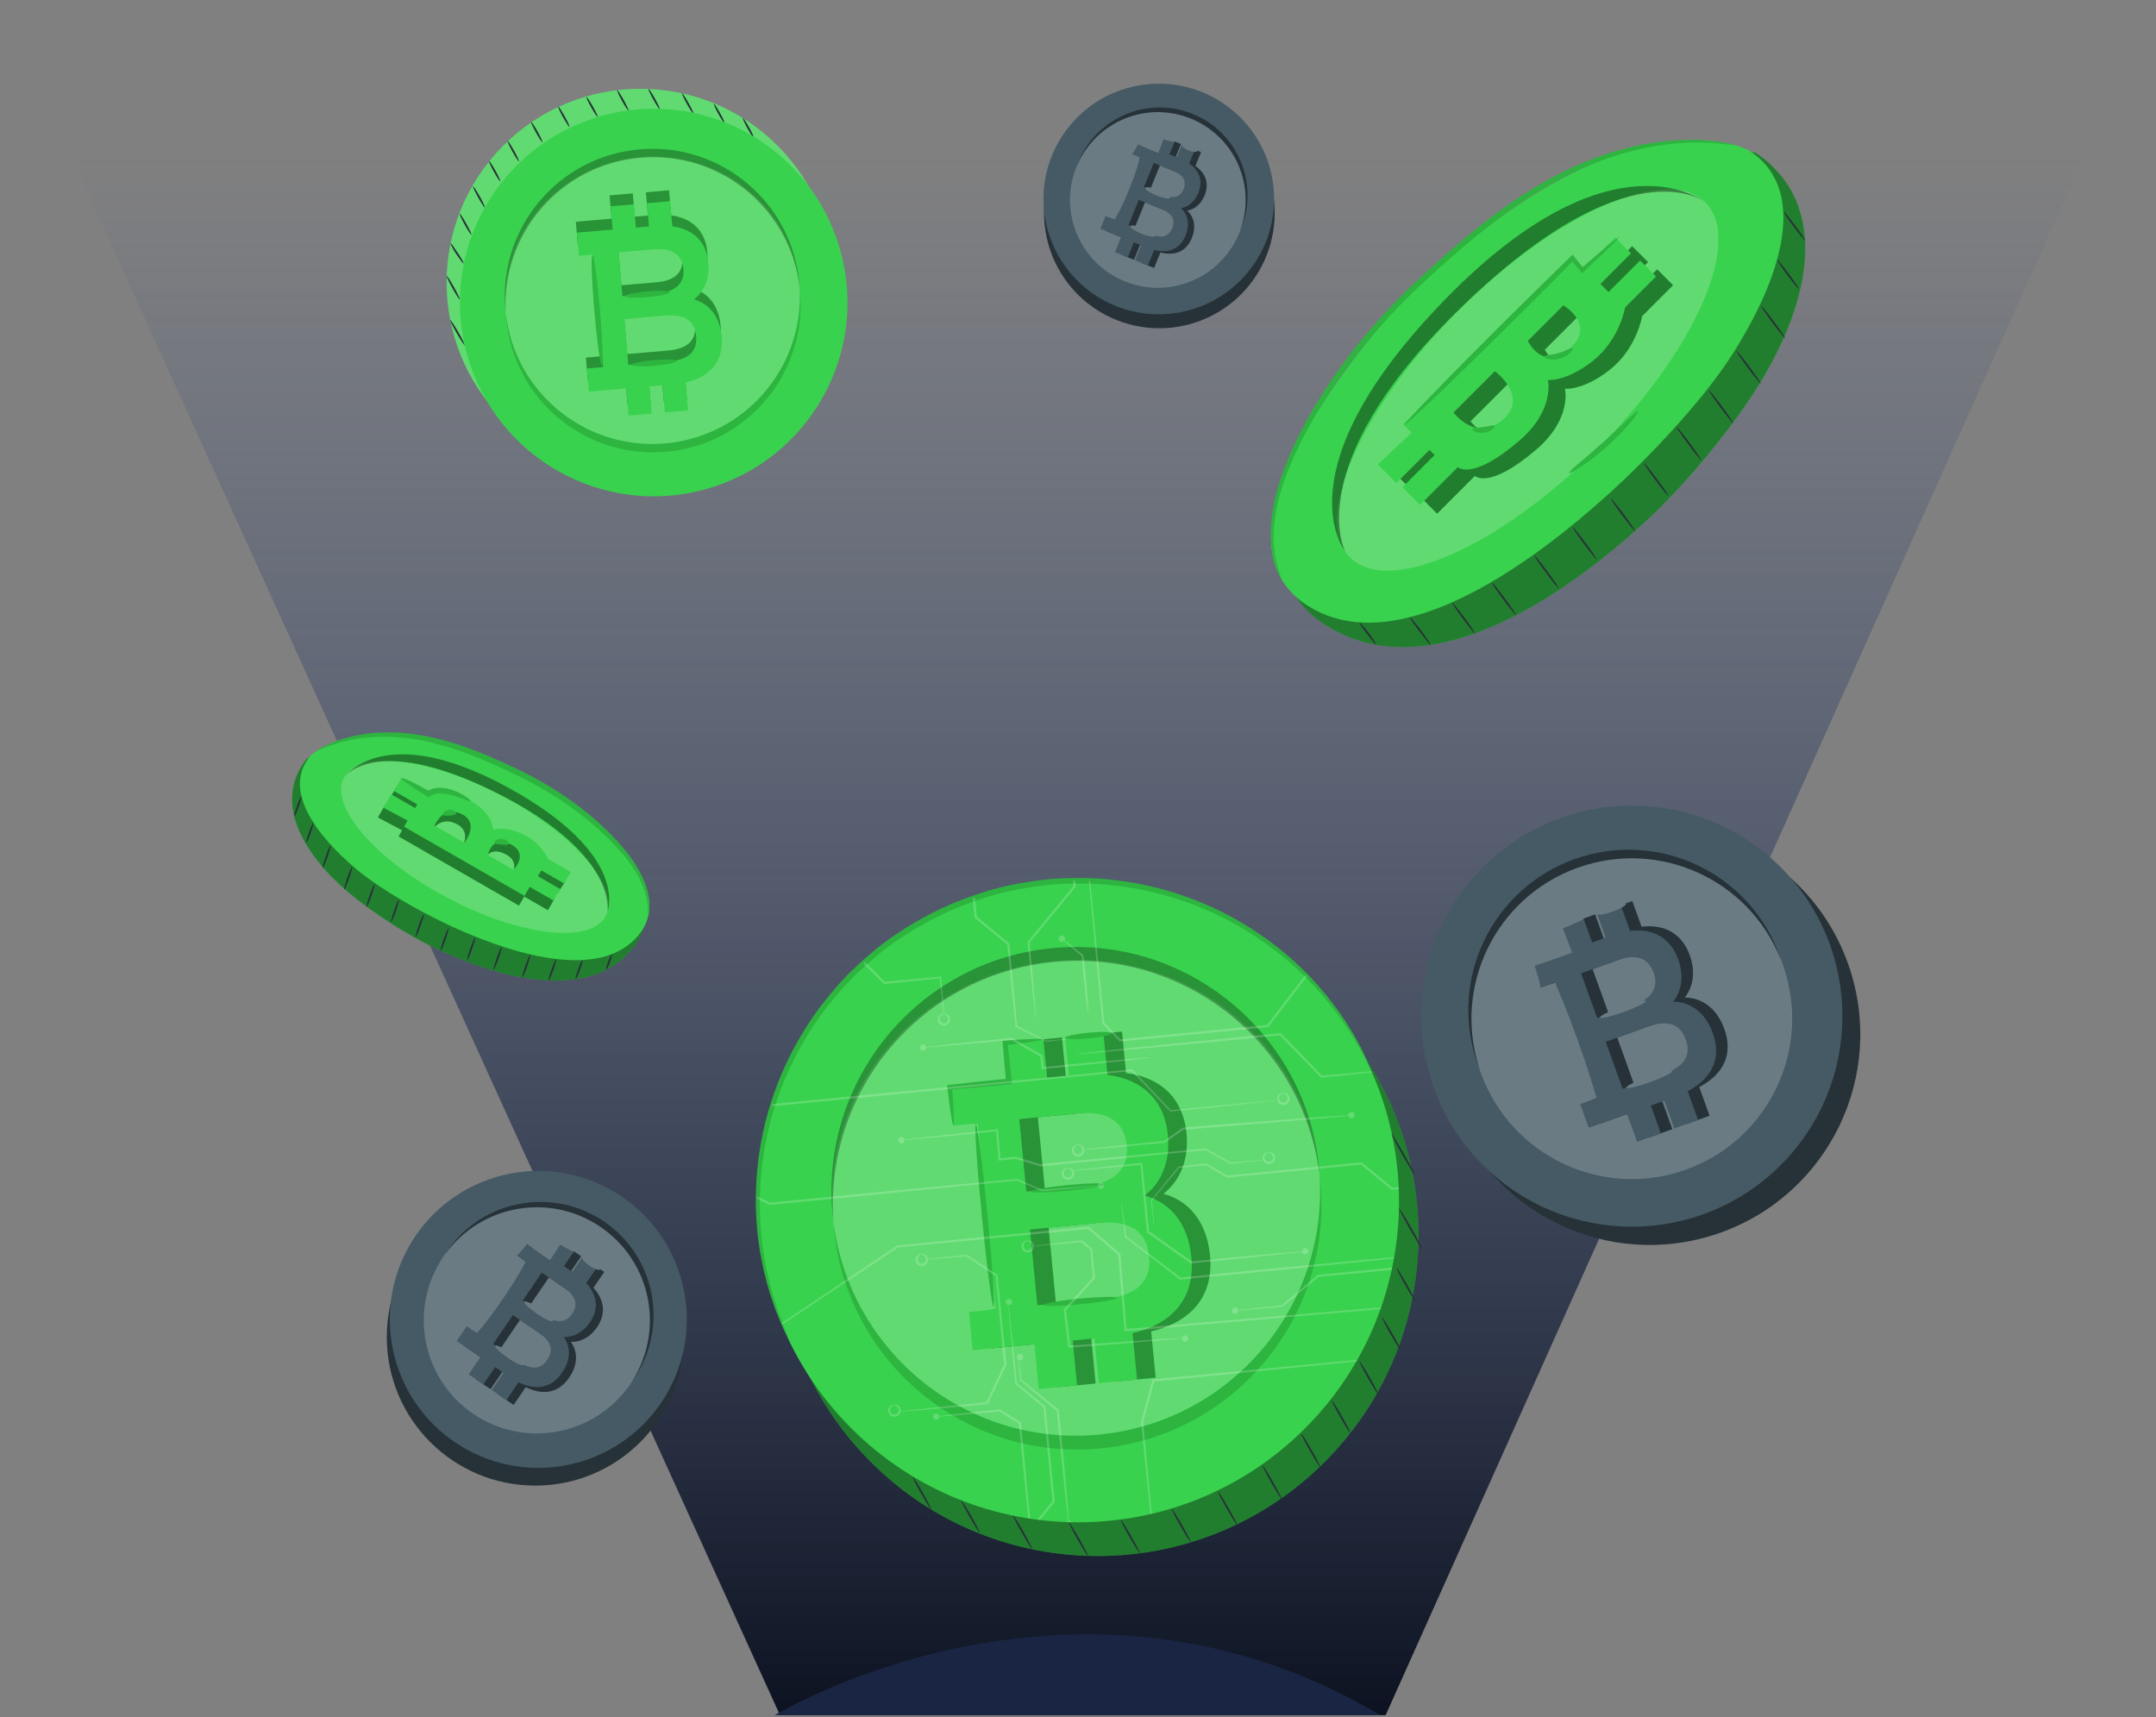 <svg width="585" height="466" viewBox="0 0 585 466" fill="none" xmlns="http://www.w3.org/2000/svg">
<rect x="0" y="0" width="585" height="466" fill="#808080" stroke="none"/>
<path d="M211.635 465.395L0 0H584.5L375.976 465.395H211.635Z" fill="url(#paint0_linear_311_9456)"/>
<path d="M210.21 465.395C210.21 465.395 291.445 415.998 374.551 465.395H210.21Z" fill="#192542"/>
<path d="M466.386 334.63C496.189 324.268 511.949 291.707 501.586 261.904C491.224 232.101 458.663 216.342 428.86 226.704C399.058 237.066 383.298 269.627 393.66 299.43C404.023 329.233 436.583 344.993 466.386 334.63Z" fill="#263238"/>
<path d="M483.184 316.124C505.496 293.812 505.496 257.637 483.184 235.326C460.873 213.014 424.698 213.014 402.386 235.326C380.074 257.638 380.074 293.813 402.386 316.125C424.697 338.436 460.872 338.436 483.184 316.124Z" fill="#455A64"/>
<path d="M456.732 315.194C479.356 307.055 491.264 282.573 483.328 260.511C475.391 238.449 450.617 227.162 427.992 235.301C405.368 243.439 393.46 267.922 401.397 289.983C409.333 312.045 434.107 323.332 456.732 315.194Z" fill="#6A7B83"/>
<path d="M456.656 315.026C434.434 323.02 409.99 311.817 401.429 289.967C401.558 290.36 401.679 290.754 401.82 291.145C409.955 313.759 434.882 325.496 457.496 317.361C480.11 309.226 491.847 284.299 483.712 261.685C483.571 261.293 483.413 260.913 483.262 260.528C490.583 282.823 478.878 307.031 456.656 315.026Z" fill="#6A7B83"/>
<path d="M428.035 235.469C450.257 227.475 474.701 238.678 483.262 260.528C483.133 260.135 483.012 259.742 482.871 259.35C474.736 236.736 449.809 224.999 427.195 233.134C404.581 241.269 392.844 266.196 400.979 288.81C401.12 289.202 401.278 289.582 401.429 289.967C394.108 267.672 405.813 243.463 428.035 235.469Z" fill="#263238"/>
<path d="M467.885 279.223C465.816 273.473 461.731 270.732 457.15 270.667C459.396 267.789 460.129 263.743 458.492 259.194C456.457 253.538 451.863 250.661 445.421 251.463L442.91 244.484L436.465 246.803L438.799 253.29L435.14 254.606L432.806 248.119L426.361 250.438L428.695 256.925L422.824 259.037L418.735 260.508L421.054 266.953L425.143 265.482L436.418 296.824L431.898 298.45L434.217 304.895L438.737 303.269L444.608 301.157L447.322 308.703L453.767 306.384L451.053 298.838L454.712 297.522L457.427 305.068L463.872 302.749L461.069 294.958C467.971 291.322 470.241 285.773 467.885 279.223ZM433.312 262.543L442.037 259.404C446.88 257.662 450.351 258.697 451.829 262.804C453.284 266.848 451.267 269.857 446.424 271.599L436.524 275.161L432.137 262.966L433.312 262.543ZM454.712 290.242L444.157 294.039L443.413 294.307L438.821 281.543L450.121 277.478C455.394 275.581 458.95 276.514 460.542 280.937C462.132 285.361 459.985 288.345 454.712 290.242Z" fill="#263238"/>
<path d="M464.754 280.349C462.685 274.599 458.6 271.858 454.019 271.793C456.265 268.915 456.998 264.869 455.361 260.32C453.326 254.664 448.732 251.787 442.29 252.589L439.779 245.61L433.334 247.928L435.668 254.415L432.009 255.731L429.675 249.244L423.23 251.563L425.564 258.05L419.693 260.162L415.604 261.633L417.923 268.078L422.012 266.607L433.287 297.949L428.767 299.575L431.086 306.02L435.606 304.394L441.477 302.282L444.192 309.828L450.637 307.509L447.922 299.963L451.581 298.647L454.296 306.193L460.741 303.874L457.938 296.083C464.84 292.448 467.11 286.9 464.754 280.349ZM430.181 263.669L438.906 260.53C443.749 258.788 447.22 259.823 448.698 263.93C450.153 267.974 448.136 270.983 443.293 272.725L433.392 276.287L429.005 264.092L430.181 263.669ZM451.581 291.368L441.026 295.165L440.282 295.433L435.69 282.669L446.989 278.604C452.262 276.707 455.818 277.64 457.41 282.063C459.001 286.487 456.854 289.472 451.581 291.368Z" fill="#455A64"/>
<path d="M429.675 249.245C429.766 249.497 427.307 250.634 423.449 252.171L423.838 251.345C424.575 253.189 425.417 255.394 426.294 257.788L426.56 258.514L425.827 258.78C425.272 258.981 424.687 259.194 424.093 259.41C421.044 260.507 418.196 261.479 415.823 262.242L416.213 261.414C417.48 265.352 418.176 267.987 417.923 268.078C417.67 268.169 416.528 265.695 414.996 261.852L414.765 261.272L415.386 261.024C417.701 260.101 420.516 259.036 423.565 257.939C424.16 257.727 424.747 257.518 425.303 257.32L424.836 258.312C423.987 255.908 423.232 253.672 422.625 251.781L422.421 251.146L423.014 250.955C426.965 249.684 429.584 248.993 429.675 249.245Z" fill="#6A7B83"/>
<path d="M441.175 245.237C441.321 245.643 439.695 246.6 437.543 247.374C435.39 248.148 433.527 248.447 433.381 248.041C433.235 247.635 434.861 246.678 437.014 245.904C439.166 245.13 441.029 244.831 441.175 245.237Z" fill="#6A7B83"/>
<path d="M432.787 297.617C432.381 297.763 429.577 291.002 426.525 282.519C423.472 274.032 421.327 267.036 421.733 266.89C422.139 266.744 424.942 273.503 427.995 281.99C431.048 290.474 433.193 297.471 432.787 297.617Z" fill="#6A7B83"/>
<path d="M446.577 271.609C446.723 272.015 444.058 273.346 440.624 274.581C437.189 275.817 434.288 276.489 434.142 276.083C433.996 275.677 436.661 274.347 440.095 273.111C443.529 271.875 446.431 271.203 446.577 271.609Z" fill="#6A7B83"/>
<path d="M453.703 290.66C453.849 291.066 451.184 292.397 447.75 293.632C444.316 294.868 441.414 295.54 441.268 295.134C441.122 294.728 443.787 293.398 447.221 292.162C450.654 290.926 453.557 290.254 453.703 290.66Z" fill="#6A7B83"/>
<path d="M145.239 403.108C167.489 403.108 185.527 385.07 185.527 362.82C185.527 340.57 167.489 322.532 145.239 322.532C122.988 322.532 104.951 340.57 104.951 362.82C104.951 385.07 122.988 403.108 145.239 403.108Z" fill="#263238"/>
<path d="M153.733 397.559C175.577 393.32 189.848 372.177 185.609 350.334C181.371 328.49 160.227 314.219 138.384 318.458C116.54 322.696 102.269 343.84 106.508 365.683C110.747 387.527 131.89 401.798 153.733 397.559Z" fill="#455A64"/>
<path d="M171.511 374.855C180.822 361.194 177.014 342.38 163.004 332.831C148.995 323.282 130.09 326.616 120.779 340.277C111.468 353.938 115.277 372.753 129.286 382.302C143.295 391.85 162.2 388.516 171.511 374.855Z" fill="#6A7B83"/>
<path d="M129.371 382.18C115.61 372.802 111.889 354.209 120.82 340.279C120.649 340.515 120.474 340.747 120.309 340.989C110.766 354.993 114.382 374.082 128.386 383.625C142.39 393.168 161.479 389.552 171.022 375.548C171.187 375.306 171.339 375.058 171.497 374.812C161.797 388.221 143.132 391.558 129.371 382.18Z" fill="#6A7B83"/>
<path d="M162.945 332.913C176.706 342.291 180.427 360.884 171.496 374.814C171.667 374.578 171.842 374.346 172.007 374.103C181.55 360.099 177.934 341.01 163.93 331.467C149.926 321.924 130.837 325.54 121.294 339.544C121.129 339.786 120.977 340.034 120.82 340.28C130.518 326.872 149.183 323.534 162.945 332.913Z" fill="#263238"/>
<path d="M154.458 373.772C156.885 370.211 156.759 366.745 154.9 364.102C157.473 364.193 160.086 362.937 162.006 360.12C164.393 356.617 164.134 352.804 161.01 349.458L163.955 345.136L159.964 342.416L157.226 346.433L154.96 344.889L157.698 340.872L153.707 338.152L150.969 342.169L147.333 339.691L144.801 337.965L142.081 341.956L144.613 343.682L131.386 363.091L128.587 361.183L125.867 365.174L128.666 367.081L132.302 369.559L129.118 374.232L133.109 376.952L136.293 372.279L138.559 373.823L135.375 378.496L139.366 381.216L142.654 376.391C147.587 378.829 151.694 377.829 154.458 373.772ZM149.672 347.131L155.075 350.813C158.074 352.857 158.92 355.267 157.187 357.811C155.48 360.315 152.928 360.409 149.929 358.366L143.798 354.188L148.945 346.636L149.672 347.131ZM142.715 370.812L136.179 366.358L135.718 366.044L141.104 358.14L148.101 362.909C151.366 365.134 152.306 367.551 150.439 370.29C148.573 373.028 145.981 373.038 142.715 370.812Z" fill="#263238"/>
<path d="M152.52 372.451C154.947 368.89 154.821 365.424 152.962 362.781C155.535 362.872 158.148 361.616 160.067 358.799C162.454 355.296 162.195 351.483 159.071 348.137L162.016 343.815L158.025 341.095L155.287 345.112L153.021 343.568L155.759 339.551L151.768 336.831L149.03 340.848L145.394 338.37L142.862 336.644L140.142 340.635L142.674 342.361L129.447 361.77L126.648 359.862L123.928 363.853L126.727 365.761L130.363 368.239L127.179 372.912L131.17 375.632L134.354 370.959L136.62 372.503L133.436 377.176L137.427 379.896L140.715 375.071C145.648 377.508 149.755 376.507 152.52 372.451ZM147.733 345.809L153.136 349.491C156.135 351.535 156.981 353.945 155.248 356.489C153.541 358.993 150.989 359.087 147.99 357.044L141.859 352.866L147.006 345.314L147.733 345.809ZM140.776 369.491L134.24 365.037L133.779 364.723L139.166 356.819L146.163 361.588C149.428 363.813 150.368 366.23 148.501 368.969C146.634 371.707 144.042 371.716 140.776 369.491Z" fill="#455A64"/>
<path d="M155.759 339.551C155.608 339.773 153.902 338.897 151.404 337.365L152.301 337.195C151.57 338.39 150.671 339.791 149.671 341.285L149.241 341.927L148.593 341.489C148.248 341.256 147.884 341.01 147.515 340.761C145.627 339.474 143.901 338.239 142.498 337.179L143.397 337.009C141.639 339.339 140.365 340.787 140.142 340.636C139.92 340.484 140.802 338.769 142.327 336.281L142.649 335.757L143.226 336.111C144.725 337.03 146.507 338.184 148.395 339.471C148.762 339.723 149.124 339.972 149.467 340.208L148.389 340.412C149.414 338.935 150.389 337.586 151.234 336.468L151.642 335.929L152.132 336.298C154.471 338.062 155.91 339.329 155.759 339.551Z" fill="#6A7B83"/>
<path d="M162.807 344.457C162.564 344.814 161.286 344.366 159.954 343.458C158.621 342.549 157.738 341.524 157.98 341.168C158.223 340.812 159.5 341.259 160.833 342.167C162.166 343.075 163.05 344.1 162.807 344.457Z" fill="#6A7B83"/>
<path d="M129.431 361.348C129.074 361.105 131.688 356.648 135.269 351.394C138.851 346.138 142.042 342.076 142.399 342.319C142.755 342.562 140.142 347.018 136.56 352.273C132.979 357.528 129.787 361.591 129.431 361.348Z" fill="#6A7B83"/>
<path d="M149.987 358.456C149.744 358.813 147.823 357.927 145.697 356.478C143.57 355.029 142.044 353.565 142.287 353.208C142.53 352.852 144.451 353.737 146.577 355.186C148.703 356.636 150.229 358.1 149.987 358.456Z" fill="#6A7B83"/>
<path d="M142.059 370.409C141.816 370.766 139.895 369.88 137.769 368.431C135.642 366.982 134.116 365.518 134.359 365.161C134.602 364.805 136.522 365.69 138.649 367.14C140.775 368.589 142.302 370.052 142.059 370.409Z" fill="#6A7B83"/>
<path d="M343.093 70.653C350.205 54.903 343.201 36.371 327.452 29.26C311.702 22.148 293.169 29.152 286.058 44.901C278.947 60.651 285.95 79.184 301.7 86.295C317.45 93.406 335.982 86.403 343.093 70.653Z" fill="#263238"/>
<path d="M338.531 73.939C349.546 60.624 347.682 40.901 334.367 29.886C321.052 18.871 301.328 20.736 290.313 34.051C279.298 47.366 281.163 67.089 294.478 78.104C307.793 89.119 327.516 87.254 338.531 73.939Z" fill="#455A64"/>
<path d="M336.526 62.583C341.345 50.682 335.357 37.028 323.152 32.086C310.947 27.144 297.146 32.786 292.327 44.688C287.509 56.589 293.496 70.243 305.701 75.185C317.906 80.127 331.707 74.485 336.526 62.583Z" fill="#6A7B83"/>
<path d="M305.73 75.089C293.741 70.236 287.856 56.736 292.342 44.693C292.251 44.901 292.157 45.105 292.071 45.317C287.133 57.517 293.019 71.411 305.22 76.35C317.42 81.288 331.314 75.402 336.253 63.201C336.339 62.99 336.413 62.777 336.492 62.565C331.337 74.337 317.719 79.942 305.73 75.089Z" fill="#6A7B83"/>
<path d="M323.104 32.168C335.093 37.021 340.978 50.521 336.492 62.564C336.583 62.357 336.677 62.152 336.763 61.941C341.702 49.741 335.815 35.847 323.614 30.908C311.414 25.969 297.52 31.856 292.581 44.057C292.495 44.268 292.421 44.481 292.342 44.693C297.497 32.92 311.115 27.315 323.104 32.168Z" fill="#263238"/>
<path d="M323.388 64.578C324.644 61.476 323.977 58.865 322.131 57.166C324.099 56.812 325.875 55.428 326.869 52.974C328.104 49.922 327.28 47.071 324.358 45.045L325.882 41.28L322.405 39.872L320.988 43.372L319.014 42.573L320.431 39.073L316.954 37.665L315.537 41.165L312.369 39.883L310.163 38.99L308.756 42.467L310.962 43.36L304.117 60.269L301.678 59.282L300.27 62.759L302.709 63.746L305.877 65.028L304.229 69.099L307.706 70.507L309.354 66.436L311.328 67.235L309.68 71.306L313.157 72.714L314.859 68.511C319.005 69.547 321.958 68.112 323.388 64.578ZM315.37 45.144L320.077 47.05C322.69 48.107 323.729 49.798 322.832 52.014C321.949 54.196 320.027 54.687 317.414 53.63L312.073 51.468L314.736 44.888L315.37 45.144ZM313.988 64.264L308.293 61.959L307.891 61.796L310.678 54.91L316.774 57.378C319.619 58.53 320.73 60.209 319.764 62.595C318.799 64.982 316.833 65.416 313.988 64.264Z" fill="#263238"/>
<path d="M321.699 63.894C322.955 60.792 322.288 58.181 320.442 56.482C322.41 56.128 324.186 54.744 325.18 52.29C326.415 49.238 325.591 46.387 322.668 44.361L324.192 40.596L320.715 39.188L319.298 42.688L317.324 41.889L318.741 38.389L315.264 36.981L313.847 40.481L310.679 39.199L308.473 38.306L307.065 41.783L309.271 42.676L302.426 59.585L299.987 58.598L298.579 62.075L301.018 63.062L304.185 64.344L302.537 68.415L306.014 69.823L307.662 65.752L309.636 66.551L307.988 70.622L311.465 72.03L313.167 67.827C317.316 68.864 320.269 67.428 321.699 63.894ZM313.681 44.46L318.388 46.366C321.001 47.424 322.04 49.114 321.143 51.33C320.26 53.512 318.338 54.003 315.725 52.946L310.384 50.784L313.047 44.204L313.681 44.46ZM312.298 63.581L306.603 61.276L306.201 61.113L308.988 54.227L315.084 56.695C317.929 57.847 319.04 59.526 318.074 61.912C317.11 64.298 315.143 64.732 312.298 63.581Z" fill="#455A64"/>
<path d="M318.742 38.389C318.641 38.638 317.183 38.303 315.023 37.58L315.864 37.224C315.52 38.257 315.078 39.472 314.568 40.772L314.286 41.49L313.557 41.2C313.256 41.08 312.94 40.954 312.618 40.826C310.973 40.16 309.464 39.496 308.231 38.905L309.073 38.548C308.093 40.594 307.315 41.883 307.066 41.782C306.817 41.681 307.155 40.214 307.874 38.062L308.066 37.488L308.716 37.705C310.012 38.138 311.559 38.711 313.203 39.377C313.523 39.509 313.838 39.638 314.137 39.761L313.127 40.189C313.665 38.9 314.192 37.72 314.664 36.738L314.96 36.121L315.504 36.381C317.561 37.367 318.842 38.14 318.742 38.389Z" fill="#6A7B83"/>
<path d="M324.899 40.953C324.737 41.353 323.665 41.296 322.503 40.826C321.342 40.356 320.532 39.651 320.694 39.251C320.856 38.851 321.928 38.908 323.09 39.378C324.251 39.848 325.061 40.553 324.899 40.953Z" fill="#6A7B83"/>
<path d="M302.346 59.267C301.946 59.105 303.124 55.263 304.977 50.685C306.83 46.106 308.657 42.527 309.057 42.689C309.457 42.851 308.279 46.693 306.426 51.271C304.573 55.849 302.746 59.429 302.346 59.267Z" fill="#6A7B83"/>
<path d="M317.473 53.689C317.311 54.089 315.678 53.805 313.826 53.055C311.973 52.305 310.603 51.373 310.765 50.973C310.927 50.573 312.56 50.857 314.413 51.607C316.264 52.357 317.635 53.289 317.473 53.689Z" fill="#6A7B83"/>
<path d="M313.423 64.066C313.261 64.466 311.628 64.182 309.776 63.432C307.923 62.682 306.553 61.75 306.715 61.35C306.877 60.95 308.51 61.234 310.363 61.984C312.214 62.734 313.585 63.666 313.423 64.066Z" fill="#6A7B83"/>
<path d="M476.53 41.529C476.53 41.529 449.107 30.617 388.181 91.544C388.181 91.544 324.779 146.054 358.669 168.952C387.51 188.438 425.571 160.534 445.665 142.263C456.221 132.665 468.277 118.295 476.036 106.323C489.947 84.862 498.23 56.512 476.53 41.529Z" fill="#39D24E"/>
<path opacity="0.4" d="M476.53 41.529C476.53 41.529 449.107 30.617 388.181 91.544C388.181 91.544 324.779 146.054 358.669 168.952C387.51 188.438 425.571 160.534 445.665 142.263C456.221 132.665 468.277 118.295 476.036 106.323C489.947 84.862 498.23 56.512 476.53 41.529Z" fill="black"/>
<path d="M474.45 40.755C474.45 40.755 440.416 21.926 379.489 82.852C379.489 82.852 320.591 145.641 356.453 165.307C381.045 178.793 416.879 151.842 436.973 133.571C447.529 123.973 461.73 108.966 469.489 96.994C483.4 75.533 491.082 51.339 474.45 40.755Z" fill="#39D24E"/>
<path opacity="0.2" d="M433.342 121.896C459.956 95.282 473.112 65.29 462.728 54.905C452.343 44.521 422.351 57.677 395.737 84.291C369.123 110.904 355.967 140.897 366.351 151.281C376.736 161.666 406.728 148.509 433.342 121.896Z" fill="white"/>
<path d="M449.641 73.071L441.076 81.636L438.871 79.431L447.182 71.12L442.857 66.795L433.953 75.699L430.561 72.307L385.362 117.506L387.652 119.796L378.457 128.41L383.497 133.45L392.486 124.461L393.885 125.86L385.151 134.595L389.942 139.386L400.203 129.125C400.203 129.125 403.934 133.026 416.824 122.002C426.648 113.6 424.626 105.474 424.626 105.474C424.626 105.474 429.545 106.059 436.838 100.293C444.131 94.526 445.573 85.792 445.573 85.792L453.968 77.397L449.641 73.071ZM412.372 116.293C405.086 122.517 399.016 114.322 399.016 114.322L410.247 103.091C410.247 103.091 419.658 110.069 412.372 116.293ZM430.133 97.318C423.15 103.091 419.172 94.889 419.172 94.889L428.827 85.234C428.827 85.234 438.161 90.681 430.133 97.318Z" fill="#39D24E"/>
<path opacity="0.4" d="M449.641 73.071L441.076 81.636L438.871 79.431L447.182 71.12L442.857 66.795L433.953 75.699L430.561 72.307L385.362 117.506L387.652 119.796L378.457 128.41L383.497 133.45L392.486 124.461L393.885 125.86L385.151 134.595L389.942 139.386L400.203 129.125C400.203 129.125 403.934 133.026 416.824 122.002C426.648 113.6 424.626 105.474 424.626 105.474C424.626 105.474 429.545 106.059 436.838 100.293C444.131 94.526 445.573 85.792 445.573 85.792L453.968 77.397L449.641 73.071ZM412.372 116.293C405.086 122.517 399.016 114.322 399.016 114.322L410.247 103.091C410.247 103.091 419.658 110.069 412.372 116.293ZM430.133 97.318C423.15 103.091 419.172 94.889 419.172 94.889L428.827 85.234C428.827 85.234 438.161 90.681 430.133 97.318Z" fill="black"/>
<path d="M445.013 70.688L436.448 79.253L434.243 77.048L442.554 68.737L438.229 64.412L429.325 73.316L425.933 69.924L380.734 115.123L383.024 117.413L373.829 126.027L378.869 131.066L387.858 122.077L389.257 123.476L380.523 132.211L385.314 137.002L395.575 126.741C395.575 126.741 399.306 130.642 412.196 119.618C422.02 111.216 419.998 103.09 419.998 103.09C419.998 103.09 424.917 103.675 432.21 97.909C439.503 92.143 440.944 83.408 440.944 83.408L449.339 75.013L445.013 70.688ZM407.743 113.91C400.457 120.134 394.387 111.939 394.387 111.939L405.618 100.708C405.618 100.708 415.03 107.686 407.743 113.91ZM425.504 94.935C418.521 100.708 414.543 92.506 414.543 92.506L424.198 82.851C424.198 82.851 433.532 88.298 425.504 94.935Z" fill="#39D24E"/>
<path d="M470.527 39.343C470.501 39.497 467.879 38.957 463.09 38.735C458.315 38.516 451.315 38.81 443.015 40.918C438.871 41.969 434.418 43.465 429.805 45.465C425.201 47.482 420.447 50.021 415.669 53.054C406.08 59.093 396.497 67.151 386.886 76.068C367.534 93.727 354.295 114.141 348.541 130.227C345.695 138.286 345.115 145.345 345.905 150.045C345.994 150.634 346.078 151.19 346.158 151.714C346.287 152.226 346.407 152.705 346.52 153.151C346.632 153.596 346.735 154.008 346.83 154.386C346.938 154.758 347.078 155.083 347.179 155.381C347.606 156.566 347.809 157.205 347.76 157.229C347.711 157.252 347.413 156.658 346.885 155.494C346.759 155.201 346.594 154.881 346.46 154.511C346.341 154.133 346.212 153.722 346.073 153.278C345.937 152.831 345.779 152.351 345.634 151.832C345.531 151.302 345.421 150.739 345.305 150.143C344.309 145.371 344.735 138.109 347.496 129.873C353.07 113.446 366.302 92.746 385.827 74.923C395.467 65.979 405.159 57.881 414.904 51.837C419.759 48.802 424.601 46.271 429.295 44.276C433.996 42.299 438.534 40.843 442.754 39.846C451.208 37.846 458.318 37.72 463.128 38.129C464.336 38.203 465.402 38.348 466.324 38.482C467.248 38.595 468.023 38.732 468.645 38.873C469.89 39.13 470.537 39.291 470.527 39.343Z" fill="#2DB540"/>
<path opacity="0.4" d="M364.984 149.59C364.984 149.59 346.898 127.548 392.315 81.036C437.732 34.524 462.732 54.902 462.732 54.902C462.732 54.902 442.022 38.087 394.387 85.473C352.917 126.727 364.984 149.59 364.984 149.59Z" fill="black"/>
<path d="M439.231 64.413C439.307 64.498 438.428 65.434 436.779 67.048C435.13 68.662 432.712 70.952 429.71 73.746L429.273 74.153L428.877 73.681C428.031 72.674 427.12 71.589 426.164 70.451L427.113 70.501C422.52 75.182 416.873 80.856 410.746 86.936C402.759 94.86 395.468 101.97 390.135 107.062C387.469 109.608 385.292 111.649 383.763 113.034C382.234 114.419 381.353 115.149 381.277 115.072C381.201 114.995 381.938 114.12 383.335 112.602C384.732 111.084 386.79 108.924 389.357 106.278C394.49 100.986 401.659 93.751 409.645 85.827C415.773 79.748 421.492 74.146 426.209 69.59L426.726 69.091L427.159 69.64C428.08 70.807 428.957 71.919 429.772 72.952L428.939 72.887C432.036 70.199 434.571 68.038 436.35 66.57C438.129 65.102 439.154 64.328 439.231 64.413Z" fill="#2DB540"/>
<path d="M426.712 94.447C426.86 94.591 426.672 95.087 426.104 95.681C425.543 96.272 424.573 96.922 423.366 97.279C422.158 97.633 420.991 97.613 420.198 97.42C419.399 97.229 418.972 96.914 419.018 96.713C419.127 96.28 420.915 96.398 422.924 95.78C424.947 95.21 426.385 94.142 426.712 94.447Z" fill="#2DB540"/>
<path d="M405.52 115.53C405.641 115.701 405.46 116.084 404.969 116.488C404.484 116.891 403.674 117.284 402.715 117.419C401.755 117.552 400.868 117.396 400.291 117.141C399.708 116.886 399.429 116.568 399.498 116.371C399.66 115.959 400.978 116.103 402.498 115.872C404.023 115.678 405.251 115.178 405.52 115.53Z" fill="#2DB540"/>
<path d="M444.509 111.521C444.828 111.783 441.397 116.373 436.147 121.06C430.911 125.766 425.973 128.672 425.747 128.326C425.492 127.955 429.958 124.522 435.104 119.896C440.265 115.291 444.168 111.227 444.509 111.521Z" fill="#2DB540"/>
<path d="M388.097 174.999C388.089 175.004 387.999 174.918 387.843 174.737C387.623 174.473 387.409 174.217 387.199 173.967C386.663 173.309 385.937 172.388 385.155 171.356C383.589 169.291 382.394 167.559 382.508 167.471C382.621 167.383 384.001 168.974 385.57 171.042C387.131 173.102 388.309 174.889 388.097 174.999Z" fill="#263238"/>
<path d="M373.359 174.999C373.35 174.997 373.276 174.939 373.148 174.794C372.963 174.579 372.787 174.375 372.622 174.183C372.186 173.66 371.598 172.924 370.967 172.096C369.705 170.441 368.756 169.04 368.87 168.951C368.983 168.863 370.116 170.122 371.382 171.781C372.638 173.433 373.573 174.891 373.359 174.999Z" fill="#263238"/>
<path d="M400.195 171.858C400.079 171.944 398.609 170.159 396.911 167.872C395.213 165.584 393.93 163.661 394.045 163.575C394.161 163.489 395.63 165.274 397.329 167.562C399.028 169.848 400.311 171.772 400.195 171.858Z" fill="#263238"/>
<path d="M411.375 166.934C411.26 167.02 409.691 165.102 407.872 162.652C406.052 160.201 404.671 158.145 404.787 158.059C404.902 157.973 406.471 159.89 408.291 162.342C410.11 164.792 411.491 166.849 411.375 166.934Z" fill="#263238"/>
<path d="M422.925 159.618C422.809 159.704 421.241 157.786 419.422 155.336C417.602 152.885 416.221 150.829 416.337 150.743C416.452 150.657 418.021 152.574 419.841 155.026C421.659 157.476 423.04 159.533 422.925 159.618Z" fill="#263238"/>
<path d="M433.294 151.871C433.178 151.957 431.61 150.039 429.791 147.589C427.971 145.138 426.59 143.082 426.706 142.996C426.821 142.91 428.39 144.827 430.209 147.279C432.029 149.728 433.41 151.785 433.294 151.871Z" fill="#263238"/>
<path d="M443.664 144.123C443.549 144.209 441.98 142.291 440.161 139.841C438.341 137.39 436.96 135.334 437.076 135.248C437.191 135.162 438.76 137.079 440.58 139.531C442.398 141.981 443.78 144.037 443.664 144.123Z" fill="#263238"/>
<path d="M452.705 134.585C452.589 134.671 451.021 132.753 449.202 130.303C447.382 127.852 446.001 125.796 446.117 125.71C446.233 125.624 447.801 127.541 449.621 129.993C451.439 132.443 452.82 134.499 452.705 134.585Z" fill="#263238"/>
<path d="M461.561 124.799C461.445 124.885 459.877 122.967 458.058 120.517C456.238 118.066 454.857 116.01 454.973 115.924C455.088 115.838 456.657 117.755 458.477 120.207C460.295 122.657 461.677 124.713 461.561 124.799Z" fill="#263238"/>
<path d="M470.251 114.754C470.135 114.84 468.567 112.922 466.748 110.472C464.928 108.021 463.547 105.965 463.663 105.879C463.778 105.793 465.347 107.71 467.167 110.162C468.985 112.612 470.366 114.669 470.251 114.754Z" fill="#263238"/>
<path d="M477.745 104.074C477.63 104.16 476.061 102.242 474.242 99.792C472.422 97.341 471.041 95.285 471.157 95.199C471.272 95.113 472.841 97.03 474.66 99.482C476.479 101.932 477.86 103.988 477.745 104.074Z" fill="#263238"/>
<path d="M484.333 91.727C484.217 91.813 482.649 89.895 480.83 87.445C479.01 84.994 477.629 82.938 477.745 82.852C477.861 82.766 479.429 84.683 481.249 87.135C483.067 89.585 484.449 91.641 484.333 91.727Z" fill="#263238"/>
<path d="M488.097 78.418C487.982 78.504 486.573 76.802 484.951 74.617C483.329 72.431 482.107 70.591 482.223 70.505C482.338 70.419 483.747 72.121 485.369 74.306C486.991 76.491 488.212 78.332 488.097 78.418Z" fill="#263238"/>
<path d="M489.772 65.226C489.657 65.312 488.249 63.611 486.628 61.427C485.007 59.243 483.786 57.403 483.902 57.317C484.017 57.231 485.425 58.932 487.047 61.116C488.667 63.301 489.888 65.141 489.772 65.226Z" fill="#263238"/>
<path d="M210.943 113.852C231.476 93.319 231.476 60.027 210.943 39.494C190.409 18.96 157.118 18.96 136.584 39.494C116.051 60.027 116.051 93.319 136.584 113.852C157.118 134.386 190.409 134.386 210.943 113.852Z" fill="#39D24E"/>
<path opacity="0.2" d="M210.943 113.852C231.476 93.319 231.476 60.027 210.943 39.494C190.409 18.96 157.118 18.96 136.584 39.494C116.051 60.027 116.051 93.319 136.584 113.852C157.118 134.386 190.409 134.386 210.943 113.852Z" fill="white"/>
<path d="M185.073 25.32C185.199 25.25 185.989 26.434 186.838 27.964C187.687 29.494 188.274 30.791 188.148 30.861C188.022 30.931 187.232 29.747 186.383 28.217C185.534 26.687 184.947 25.39 185.073 25.32Z" fill="#263238"/>
<path d="M193.694 28.182C193.82 28.112 194.582 29.244 195.395 30.71C196.209 32.177 196.767 33.422 196.641 33.491C196.515 33.561 195.754 32.429 194.939 30.962C194.126 29.497 193.568 28.252 193.694 28.182Z" fill="#263238"/>
<path d="M201.579 32.071C201.705 32.001 202.467 33.133 203.281 34.599C204.095 36.066 204.653 37.311 204.527 37.381C204.401 37.451 203.64 36.319 202.825 34.852C202.012 33.386 201.454 32.141 201.579 32.071Z" fill="#263238"/>
<path d="M175.943 24.099C176.069 24.029 176.859 25.213 177.708 26.743C178.557 28.273 179.144 29.57 179.018 29.64C178.892 29.71 178.102 28.526 177.252 26.996C176.404 25.465 175.817 24.168 175.943 24.099Z" fill="#263238"/>
<path d="M167.459 24.469C167.585 24.399 168.375 25.583 169.224 27.113C170.073 28.643 170.66 29.94 170.534 30.01C170.408 30.08 169.618 28.896 168.768 27.366C167.92 25.836 167.333 24.539 167.459 24.469Z" fill="#263238"/>
<path d="M159.115 26.323C159.24 26.252 160.028 27.406 160.874 28.899C161.72 30.393 162.305 31.661 162.18 31.732C162.055 31.803 161.268 30.649 160.421 29.155C159.574 27.662 158.99 26.393 159.115 26.323Z" fill="#263238"/>
<path d="M151.45 28.897C151.576 28.827 152.366 30.011 153.215 31.541C154.065 33.071 154.651 34.368 154.525 34.438C154.399 34.508 153.609 33.324 152.759 31.794C151.911 30.264 151.324 28.967 151.45 28.897Z" fill="#263238"/>
<path d="M144.116 33.085C144.242 33.015 145.032 34.199 145.881 35.729C146.73 37.259 147.317 38.556 147.191 38.626C147.065 38.696 146.275 37.512 145.426 35.982C144.577 34.452 143.991 33.155 144.116 33.085Z" fill="#263238"/>
<path d="M137.726 38.243C137.852 38.173 138.642 39.357 139.491 40.887C140.341 42.417 140.927 43.714 140.801 43.784C140.675 43.854 139.885 42.67 139.035 41.14C138.187 39.61 137.6 38.313 137.726 38.243Z" fill="#263238"/>
<path d="M132.665 43.664C132.791 43.594 133.581 44.778 134.43 46.308C135.28 47.838 135.866 49.135 135.74 49.205C135.614 49.275 134.824 48.091 133.974 46.561C133.126 45.03 132.54 43.734 132.665 43.664Z" fill="#263238"/>
<path d="M128.365 50.569C128.491 50.499 129.306 51.728 130.186 53.313C131.066 54.899 131.678 56.24 131.552 56.31C131.426 56.38 130.611 55.151 129.731 53.566C128.851 51.981 128.239 50.639 128.365 50.569Z" fill="#263238"/>
<path d="M124.726 57.988C124.852 57.918 125.665 59.143 126.543 60.724C127.421 62.305 128.03 63.644 127.905 63.713C127.779 63.783 126.966 62.558 126.088 60.976C125.21 59.396 124.6 58.058 124.726 57.988Z" fill="#263238"/>
<path d="M122.272 65.966C122.405 65.894 123.188 67.133 124.201 68.62C125.233 70.108 125.928 71.428 125.8 71.502C125.679 71.572 124.805 70.404 123.769 68.911C122.739 67.399 122.151 66.029 122.272 65.966Z" fill="#263238"/>
<path d="M121.21 74.884C121.336 74.814 122.233 76.19 123.214 77.957C124.195 79.725 124.888 81.213 124.763 81.283C124.637 81.353 123.74 79.977 122.759 78.209C121.778 76.443 121.084 74.954 121.21 74.884Z" fill="#263238"/>
<path d="M122.174 86.852C122.299 86.78 123.274 88.24 124.352 90.111C125.43 91.983 126.203 93.558 126.079 93.63C125.955 93.702 124.98 92.243 123.901 90.371C122.822 88.499 122.049 86.924 122.174 86.852Z" fill="#263238"/>
<path d="M191.57 132.715C219.529 124.875 235.838 95.853 227.997 67.895C220.157 39.936 191.136 23.627 163.177 31.467C135.218 39.308 118.909 68.329 126.749 96.288C134.59 124.247 163.611 140.556 191.57 132.715Z" fill="#39D24E"/>
<path opacity="0.2" d="M180.438 120.495C202.485 118.607 218.866 99.649 217.026 78.15C215.185 56.651 195.82 40.752 173.773 42.64C151.726 44.527 135.346 63.486 137.186 84.985C139.027 106.484 158.391 122.382 180.438 120.495Z" fill="white"/>
<path d="M180.42 120.323C158.765 122.177 139.675 106.431 137.229 84.974C137.251 85.354 137.265 85.733 137.298 86.114C139.185 108.151 158.578 124.485 180.615 122.599C202.652 120.712 218.986 101.319 217.1 79.282C217.067 78.9 217.017 78.525 216.974 78.147C218.211 99.707 202.075 118.469 180.42 120.323Z" fill="#2DB540"/>
<path opacity="0.3" d="M173.782 42.797C195.437 40.943 214.527 56.689 216.973 78.146C216.951 77.766 216.937 77.387 216.904 77.006C215.017 54.969 195.624 38.635 173.587 40.521C151.55 42.408 135.216 61.801 137.102 83.838C137.135 84.22 137.185 84.595 137.228 84.973C135.991 63.413 152.127 44.651 173.782 42.797Z" fill="black"/>
<path d="M195.533 88.441C195.053 82.838 192.068 79.434 188.009 78.292C190.688 76.264 192.296 72.839 191.916 68.405C191.444 62.893 188.039 59.248 182.119 58.438L181.537 51.637L175.256 52.175L175.797 58.496L172.232 58.801L171.691 52.48L165.411 53.018L165.952 59.34L160.231 59.83L156.246 60.171L156.784 66.452L160.769 66.111L163.384 96.653L158.979 97.03L159.517 103.311L163.922 102.934L169.643 102.444L170.273 109.797L176.554 109.259L175.924 101.906L179.489 101.601L180.119 108.954L186.4 108.416L185.75 100.824C192.749 99.222 196.08 94.824 195.533 88.441ZM168.73 65.429L177.233 64.701C181.952 64.297 184.795 66.039 185.138 70.041C185.475 73.982 182.97 76.181 178.251 76.585L168.603 77.411L167.585 65.527L168.73 65.429ZM181.211 95.126L170.925 96.007L170.2 96.069L169.135 83.631L180.146 82.688C185.285 82.248 188.227 83.919 188.596 88.229C188.965 92.539 186.35 94.686 181.211 95.126Z" fill="#39D24E"/>
<path opacity="0.3" d="M195.533 88.441C195.053 82.838 192.068 79.434 188.009 78.292C190.688 76.264 192.296 72.839 191.916 68.405C191.444 62.893 188.039 59.248 182.119 58.438L181.537 51.637L175.256 52.175L175.797 58.496L172.232 58.801L171.691 52.48L165.411 53.018L165.952 59.34L160.231 59.83L156.246 60.171L156.784 66.452L160.769 66.111L163.384 96.653L158.979 97.03L159.517 103.311L163.922 102.934L169.643 102.444L170.273 109.797L176.554 109.259L175.924 101.906L179.489 101.601L180.119 108.954L186.4 108.416L185.75 100.824C192.749 99.222 196.08 94.824 195.533 88.441ZM168.73 65.429L177.233 64.701C181.952 64.297 184.795 66.039 185.138 70.041C185.475 73.982 182.97 76.181 178.251 76.585L168.603 77.411L167.585 65.527L168.73 65.429ZM181.211 95.126L170.925 96.007L170.2 96.069L169.135 83.631L180.146 82.688C185.285 82.248 188.227 83.919 188.596 88.229C188.965 92.539 186.35 94.686 181.211 95.126Z" fill="black"/>
<path d="M195.824 91.398C195.344 85.795 192.359 82.391 188.3 81.249C190.978 79.221 192.587 75.796 192.207 71.362C191.735 65.85 188.33 62.205 182.41 61.395L181.828 54.594L175.547 55.132L176.088 61.453L172.523 61.758L171.982 55.436L165.701 55.974L166.242 62.295L160.521 62.785L156.536 63.126L157.074 69.406L161.059 69.065L163.674 99.607L159.269 99.984L159.807 106.265L164.212 105.888L169.933 105.398L170.563 112.751L176.844 112.213L176.214 104.86L179.779 104.555L180.409 111.908L186.69 111.37L186.04 103.778C193.039 102.178 196.37 97.781 195.824 91.398ZM169.021 68.385L177.524 67.657C182.243 67.253 185.086 68.995 185.429 72.997C185.766 76.938 183.261 79.137 178.542 79.541L168.894 80.367L167.877 68.483L169.021 68.385ZM181.502 98.082L171.216 98.963L170.491 99.025L169.426 86.587L180.437 85.644C185.576 85.204 188.518 86.875 188.887 91.185C189.256 95.496 186.64 97.642 181.502 98.082Z" fill="#39D24E"/>
<path d="M163.309 99.195C162.879 99.232 161.957 92.558 161.249 84.291C160.541 76.021 160.316 69.289 160.745 69.252C161.175 69.215 162.097 75.887 162.805 84.158C163.513 92.424 163.739 99.158 163.309 99.195Z" fill="#2DB540"/>
<path d="M181.725 79.325C181.762 79.755 179.079 80.336 175.733 80.622C172.386 80.909 169.644 80.792 169.607 80.362C169.57 79.932 172.253 79.352 175.599 79.065C178.946 78.779 181.688 78.895 181.725 79.325Z" fill="#2DB540"/>
<path d="M183.556 97.954C183.593 98.384 180.91 98.965 177.564 99.251C174.217 99.537 171.475 99.421 171.438 98.991C171.401 98.561 174.084 97.981 177.43 97.694C180.777 97.408 183.52 97.524 183.556 97.954Z" fill="#2DB540"/>
<path d="M359.403 396.715C393.397 362.721 393.397 307.606 359.403 273.612C325.409 239.618 270.294 239.618 236.3 273.612C202.306 307.606 202.306 362.721 236.3 396.715C270.294 430.709 325.409 430.709 359.403 396.715Z" fill="#39D24E"/>
<path opacity="0.4" d="M359.403 396.715C393.397 362.721 393.397 307.606 359.403 273.612C325.409 239.618 270.294 239.618 236.3 273.612C202.306 307.606 202.306 362.721 236.3 396.715C270.294 430.709 325.409 430.709 359.403 396.715Z" fill="black"/>
<path d="M354.108 387.564C388.102 353.57 388.102 298.454 354.108 264.46C320.114 230.466 264.998 230.466 231.004 264.46C197.01 298.454 197.01 353.57 231.004 387.564C264.998 421.558 320.114 421.558 354.108 387.564Z" fill="#39D24E"/>
<path opacity="0.2" d="M298.319 389.526C334.778 385.983 361.535 354.29 358.08 318.737C354.626 283.183 322.269 257.233 285.81 260.776C249.35 264.318 222.594 296.011 226.048 331.565C229.502 367.118 261.859 393.068 298.319 389.526Z" fill="white"/>
<path d="M298.314 389.248C262.501 392.73 230.599 367.026 226.142 331.552C226.185 332.181 226.216 332.807 226.277 333.438C229.82 369.882 262.236 396.554 298.68 393.011C335.124 389.468 361.796 357.052 358.253 320.608C358.192 319.977 358.101 319.356 358.023 318.731C360.482 354.4 334.127 385.766 298.314 389.248Z" fill="#2DB540"/>
<path opacity="0.3" d="M285.85 261.035C321.663 257.553 353.565 283.257 358.022 318.731C357.979 318.102 357.948 317.476 357.887 316.845C354.344 280.401 321.928 253.729 285.484 257.272C249.04 260.815 222.368 293.231 225.911 329.675C225.972 330.306 226.063 330.927 226.141 331.552C223.683 295.883 250.037 264.517 285.85 261.035Z" fill="black"/>
<path d="M328.31 340.58C327.409 331.313 322.403 325.735 315.661 323.923C320.057 320.515 322.654 314.814 321.941 307.482C321.055 298.367 315.348 292.397 305.533 291.169L304.44 279.922L294.053 280.932L295.069 291.387L289.173 291.96L288.157 281.506L277.77 282.516L278.786 292.97L269.324 293.89L262.734 294.531L263.744 304.918L270.334 304.277L275.244 354.787L267.959 355.495L268.969 365.882L276.253 365.174L285.715 364.255L286.897 376.415L297.284 375.405L296.102 363.245L301.998 362.672L303.18 374.832L313.567 373.822L312.346 361.266C323.905 358.48 329.336 351.136 328.31 340.58ZM283.501 302.995L297.563 301.628C305.368 300.869 310.107 303.698 310.75 310.318C311.384 316.835 307.278 320.524 299.473 321.282L283.518 322.833L281.607 303.179L283.501 302.995ZM304.728 351.918L287.717 353.572L286.518 353.689L284.518 333.119L302.728 331.349C311.226 330.523 316.129 333.233 316.822 340.361C317.515 347.489 313.226 351.092 304.728 351.918Z" fill="#39D24E"/>
<path opacity="0.3" d="M328.31 340.58C327.409 331.313 322.403 325.735 315.661 323.923C320.057 320.515 322.654 314.814 321.941 307.482C321.055 298.367 315.348 292.397 305.533 291.169L304.44 279.922L294.053 280.932L295.069 291.387L289.173 291.96L288.157 281.506L277.77 282.516L278.786 292.97L269.324 293.89L262.734 294.531L263.744 304.918L270.334 304.277L275.244 354.787L267.959 355.495L268.969 365.882L276.253 365.174L285.715 364.255L286.897 376.415L297.284 375.405L296.102 363.245L301.998 362.672L303.18 374.832L313.567 373.822L312.346 361.266C323.905 358.48 329.336 351.136 328.31 340.58ZM283.501 302.995L297.563 301.628C305.368 300.869 310.107 303.698 310.75 310.318C311.384 316.835 307.278 320.524 299.473 321.282L283.518 322.833L281.607 303.179L283.501 302.995ZM304.728 351.918L287.717 353.572L286.518 353.689L284.518 333.119L302.728 331.349C311.226 330.523 316.129 333.233 316.822 340.361C317.515 347.489 313.226 351.092 304.728 351.918Z" fill="black"/>
<path d="M323.264 341.07C322.363 331.803 317.357 326.225 310.615 324.413C315.01 321.005 317.608 315.304 316.895 307.972C316.009 298.857 310.302 292.887 300.487 291.659L299.394 280.412L289.007 281.422L290.023 291.876L284.127 292.449L283.111 281.995L272.724 283.005L273.74 293.459L264.278 294.379L257.688 295.02L258.698 305.407L265.288 304.766L270.198 355.276L262.913 355.984L263.923 366.371L271.208 365.663V365.664L280.67 364.744L281.852 376.904L292.239 375.894L291.057 363.734L296.953 363.161L298.135 375.321L308.522 374.311L307.301 361.755C318.859 358.97 324.29 351.627 323.264 341.07ZM278.455 303.485L292.517 302.118C300.322 301.359 305.061 304.188 305.704 310.808C306.338 317.325 302.232 321.014 294.427 321.772L278.472 323.323L276.561 303.669L278.455 303.485ZM299.682 352.409L282.671 354.063L281.471 354.18L279.471 333.61L297.681 331.84C306.179 331.014 311.082 333.724 311.775 340.852C312.469 347.979 308.18 351.583 299.682 352.409Z" fill="#39D24E"/>
<path d="M371.239 288.553C371.215 288.565 371.082 288.363 370.847 287.958C370.612 287.536 370.277 286.933 369.84 286.148C369.414 285.344 368.878 284.356 368.176 283.226C367.491 282.087 366.735 280.755 365.754 279.335C363.908 276.423 361.364 273.045 358.163 269.352C354.944 265.676 350.956 261.756 346.09 257.997C341.228 254.243 335.5 250.63 328.938 247.61C322.359 244.648 314.977 242.204 306.963 240.905C302.964 240.244 298.819 239.804 294.573 239.75C290.333 239.674 285.988 239.841 281.618 240.452C277.251 241.05 272.831 241.907 268.467 243.22C264.103 244.526 259.775 246.173 255.538 248.159C251.327 250.202 247.321 252.529 243.558 255.099C239.79 257.665 236.34 260.56 233.127 263.578C229.901 266.59 227.036 269.862 224.426 273.206C221.796 276.54 219.529 280.039 217.525 283.563C213.49 290.609 210.743 297.886 208.905 304.863C207.122 311.863 206.325 318.588 206.183 324.73C206.042 330.877 206.578 336.443 207.409 341.258C208.265 346.069 209.288 350.172 210.389 353.439C210.875 355.095 211.435 356.521 211.889 357.77C212.325 359.026 212.756 360.065 213.112 360.901C213.447 361.734 213.704 362.374 213.884 362.823C214.05 363.26 214.124 363.49 214.099 363.501C214.075 363.513 213.953 363.306 213.739 362.89C213.525 362.455 213.22 361.835 212.823 361.027C212.418 360.208 211.94 359.185 211.456 357.94C210.954 356.703 210.346 355.284 209.812 353.632C208.615 350.372 207.495 346.258 206.549 341.413C205.627 336.564 205.006 330.941 205.078 324.714C205.151 318.493 205.894 311.665 207.649 304.547C209.46 297.452 212.205 290.041 216.271 282.858C218.291 279.265 220.582 275.698 223.245 272.296C225.888 268.885 228.795 265.546 232.071 262.473C235.334 259.393 238.842 256.44 242.675 253.823C246.502 251.202 250.58 248.831 254.865 246.752C259.177 244.731 263.585 243.056 268.029 241.732C272.474 240.401 276.975 239.535 281.422 238.937C285.871 238.326 290.294 238.168 294.608 238.261C298.926 238.332 303.141 238.797 307.203 239.488C315.344 240.848 322.829 243.379 329.482 246.437C336.118 249.553 341.891 253.272 346.772 257.131C351.657 260.994 355.636 265.016 358.824 268.784C361.994 272.569 364.487 276.029 366.267 279.011C367.215 280.466 367.935 281.831 368.58 283C369.243 284.16 369.737 285.176 370.119 286.006C370.497 286.823 370.787 287.45 370.99 287.89C371.179 288.316 371.263 288.541 371.239 288.553Z" fill="#2DB540"/>
<path d="M283.111 281.995C283.137 282.262 279.068 282.895 272.787 283.647L273.367 282.942C273.728 285.945 274.122 289.519 274.513 293.384L274.591 294.154L273.816 294.231C272.922 294.32 271.977 294.413 271.019 294.508C266.105 294.986 261.538 295.38 257.752 295.663L258.333 294.957C258.803 301.24 258.967 305.38 258.699 305.406C258.431 305.432 257.795 301.338 257.046 295.082L256.971 294.454L257.628 294.375C261.398 293.923 265.956 293.431 270.869 292.953C271.827 292.862 272.772 292.772 273.667 292.687L272.97 293.534C272.609 289.666 272.307 286.083 272.083 283.067L272.034 282.409L272.663 282.362C278.97 281.89 283.085 281.728 283.111 281.995Z" fill="#2DB540"/>
<path d="M301.596 280.383C301.638 280.813 298.86 281.434 295.392 281.771C291.923 282.108 289.078 282.034 289.036 281.604C288.994 281.175 291.772 280.553 295.241 280.216C298.708 279.879 301.554 279.953 301.596 280.383Z" fill="#2DB540"/>
<path d="M269.587 354.597C269.157 354.639 267.732 343.587 266.403 329.914C265.073 316.237 264.344 305.119 264.774 305.077C265.203 305.035 266.629 316.085 267.958 329.762C269.286 343.435 270.016 354.555 269.587 354.597Z" fill="#2DB540"/>
<path d="M299.695 321.353C299.737 321.783 295.284 322.567 289.751 323.105C284.216 323.643 279.697 323.731 279.655 323.302C279.613 322.873 284.065 322.089 289.6 321.551C295.133 321.012 299.653 320.924 299.695 321.353Z" fill="#2DB540"/>
<path d="M303.081 352.157C303.123 352.587 298.67 353.371 293.137 353.909C287.602 354.447 283.083 354.535 283.041 354.106C282.999 353.677 287.451 352.893 292.986 352.354C298.519 351.816 303.039 351.728 303.081 352.157Z" fill="#2DB540"/>
<path d="M280.112 420.39C279.987 420.461 278.722 418.479 277.288 415.963C275.853 413.446 274.791 411.349 274.916 411.277C275.041 411.206 276.305 413.188 277.741 415.705C279.175 418.221 280.237 420.319 280.112 420.39Z" fill="#263238"/>
<path d="M265.787 415.816C265.662 415.887 264.446 413.989 263.07 411.578C261.694 409.166 260.681 407.153 260.806 407.082C260.931 407.011 262.147 408.908 263.523 411.32C264.898 413.732 265.912 415.745 265.787 415.816Z" fill="#263238"/>
<path d="M252.659 409.529C252.534 409.6 251.318 407.703 249.943 405.291C248.567 402.879 247.554 400.866 247.679 400.795C247.804 400.724 249.02 402.621 250.396 405.033C251.77 407.444 252.784 409.457 252.659 409.529Z" fill="#263238"/>
<path d="M295.25 422.238C295.125 422.309 293.86 420.327 292.425 417.811C290.99 415.294 289.928 413.196 290.053 413.125C290.178 413.054 291.442 415.036 292.878 417.553C294.313 420.069 295.375 422.167 295.25 422.238Z" fill="#263238"/>
<path d="M309.287 421.463C309.162 421.534 307.897 419.552 306.463 417.036C305.028 414.519 303.966 412.421 304.091 412.35C304.216 412.279 305.48 414.261 306.916 416.778C308.35 419.294 309.412 421.392 309.287 421.463Z" fill="#263238"/>
<path d="M323.086 418.452C322.961 418.523 321.696 416.541 320.261 414.025C318.826 411.508 317.764 409.411 317.889 409.339C318.014 409.268 319.278 411.25 320.714 413.767C322.149 416.283 323.211 418.381 323.086 418.452Z" fill="#263238"/>
<path d="M335.705 413.828C335.58 413.899 334.315 411.917 332.881 409.401C331.446 406.884 330.384 404.786 330.509 404.715C330.634 404.644 331.898 406.626 333.334 409.143C334.767 411.659 335.83 413.757 335.705 413.828Z" fill="#263238"/>
<path d="M347.765 406.756C347.64 406.827 346.375 404.845 344.941 402.329C343.506 399.812 342.444 397.714 342.569 397.643C342.694 397.572 343.958 399.554 345.394 402.071C346.828 404.587 347.89 406.685 347.765 406.756Z" fill="#263238"/>
<path d="M358.246 398.096C358.121 398.167 356.856 396.185 355.422 393.669C353.987 391.152 352.925 389.054 353.05 388.983C353.175 388.912 354.439 390.894 355.875 393.411C357.309 395.927 358.371 398.025 358.246 398.096Z" fill="#263238"/>
<path d="M366.52 389.026C366.395 389.097 365.13 387.115 363.695 384.599C362.26 382.082 361.198 379.984 361.323 379.913C361.448 379.842 362.712 381.824 364.148 384.341C365.583 386.857 366.645 388.954 366.52 389.026Z" fill="#263238"/>
<path d="M374.058 378.478C373.933 378.549 372.668 376.567 371.233 374.051C369.798 371.534 368.736 369.436 368.861 369.365C368.986 369.294 370.25 371.276 371.686 373.793C373.12 376.309 374.183 378.406 374.058 378.478Z" fill="#263238"/>
<path d="M380.175 366.538C380.05 366.609 378.785 364.627 377.351 362.111C375.916 359.594 374.854 357.496 374.979 357.425C375.104 357.354 376.368 359.336 377.804 361.853C379.238 364.368 380.3 366.466 380.175 366.538Z" fill="#263238"/>
<path d="M384.104 353.138C383.979 353.209 382.714 351.227 381.28 348.711C379.845 346.194 378.783 344.097 378.908 344.025C379.033 343.954 380.297 345.936 381.733 348.453C383.167 350.969 384.229 353.066 384.104 353.138Z" fill="#263238"/>
<path d="M385.914 338.922C385.789 338.993 384.274 336.571 382.529 333.512C380.784 330.453 379.472 327.915 379.597 327.844C379.722 327.773 381.237 330.194 382.982 333.254C384.726 336.313 386.039 338.85 385.914 338.922Z" fill="#263238"/>
<path d="M383.957 318.893C383.832 318.964 382.316 316.542 380.572 313.483C378.827 310.424 377.515 307.886 377.64 307.815C377.765 307.744 379.28 310.166 381.025 313.225C382.769 316.284 384.082 318.822 383.957 318.893Z" fill="#263238"/>
<g opacity="0.2">
<path d="M236.37 297.572C263.144 294.945 287.783 292.527 307.036 290.638C310.849 294.62 314.381 298.308 317.504 301.57L317.572 301.641L317.668 301.631C326.775 300.688 334.058 299.933 339.091 299.412C341.574 299.143 343.501 298.934 344.834 298.789C345.468 298.714 345.96 298.656 346.317 298.614C346.434 298.599 346.522 298.586 346.598 298.574C346.621 298.66 346.634 298.746 346.672 298.831C346.92 299.424 347.621 299.905 348.385 299.823C349.151 299.756 349.746 299.149 349.876 298.519C350.026 297.881 349.767 297.288 349.425 296.973C349.082 296.646 348.693 296.557 348.449 296.559C348.198 296.561 348.074 296.628 348.078 296.664C348.066 296.762 348.648 296.704 349.113 297.263C349.332 297.529 349.464 297.958 349.338 298.381C349.223 298.8 348.825 299.179 348.327 299.223C347.83 299.275 347.366 298.98 347.173 298.592C346.968 298.202 347.014 297.756 347.178 297.452C347.526 296.814 348.108 296.759 348.078 296.665C348.076 296.629 347.94 296.587 347.694 296.633C347.453 296.679 347.09 296.84 346.816 297.228C346.585 297.542 346.466 298.038 346.588 298.542C346.512 298.545 346.424 298.55 346.31 298.558C345.952 298.587 345.458 298.627 344.822 298.678C343.486 298.798 341.556 298.972 339.069 299.196C334.049 299.673 326.793 300.363 317.725 301.225C314.612 297.942 311.096 294.234 307.298 290.228L307.219 290.144L307.104 290.155C287.831 292.011 263.143 294.389 236.312 296.972C227.106 297.871 218.162 298.744 209.604 299.58C209.54 299.78 209.474 299.98 209.411 300.181C218.045 299.345 227.074 298.472 236.37 297.572Z" fill="white"/>
<path d="M347.277 280.943C351.323 285.071 355.091 288.917 358.433 292.327L358.52 292.415L358.64 292.403C364.028 291.842 368.651 291.361 372.269 290.985C372.223 290.881 372.179 290.777 372.133 290.673C368.554 290.997 364.004 291.408 358.713 291.886C355.382 288.451 351.631 284.584 347.601 280.429L347.502 280.327L347.36 280.341C344.488 280.618 341.512 280.906 338.466 281.2C325.645 282.481 314.039 283.64 305.566 284.487C301.403 284.932 298.014 285.294 295.6 285.552C294.468 285.686 293.567 285.792 292.893 285.872C292.275 285.952 291.951 286.004 291.953 286.024C291.955 286.045 292.283 286.033 292.905 285.993C293.581 285.941 294.486 285.872 295.623 285.786C298.041 285.574 301.437 285.277 305.607 284.912C314.084 284.111 325.697 283.013 338.525 281.801C341.521 281.506 344.448 281.219 347.277 280.943Z" fill="white"/>
<path d="M275.927 320.333C278.468 321.389 280.761 322.342 282.849 323.209L282.892 323.227L282.937 323.223C287.903 322.766 291.845 322.404 294.588 322.151C295.908 322.018 296.938 321.915 297.678 321.841C297.754 321.832 297.815 321.825 297.884 321.817C297.948 322.276 298.357 322.61 298.823 322.565C299.301 322.519 299.65 322.094 299.604 321.616C299.558 321.138 299.133 320.789 298.655 320.835C298.197 320.88 297.866 321.275 297.88 321.728C297.81 321.732 297.747 321.735 297.67 321.739C296.929 321.79 295.896 321.861 294.572 321.952C291.835 322.163 287.903 322.467 282.954 322.849C280.87 321.961 278.583 320.987 276.048 319.906L275.997 319.884L275.941 319.889C263.08 321.118 245.567 322.792 226.305 324.633C220.282 325.222 214.43 325.793 208.92 326.332C207.775 325.774 206.644 325.223 205.523 324.677C205.52 324.886 205.514 325.095 205.512 325.304C206.577 325.829 207.65 326.357 208.737 326.893L208.811 326.93L208.894 326.922C214.429 326.387 220.309 325.818 226.363 325.233C245.59 323.332 263.075 321.604 275.927 320.333Z" fill="white"/>
<path d="M282.287 315.896C280.055 315.21 277.874 314.539 275.754 313.888L275.697 313.871L275.639 313.877C274.214 314.024 272.819 314.167 271.451 314.308C271.222 311.63 271.004 309.073 270.798 306.654L270.775 306.388L270.512 306.417C262.622 307.291 256.039 308.021 251.369 308.539C249.102 308.808 247.303 309.021 246.015 309.174C245.798 309.203 245.613 309.227 245.428 309.252C245.346 308.814 244.953 308.499 244.501 308.543C244.023 308.59 243.674 309.014 243.72 309.492C243.766 309.97 244.191 310.319 244.669 310.273C245.128 310.228 245.46 309.832 245.445 309.377C245.63 309.363 245.815 309.348 246.032 309.331C247.323 309.213 249.128 309.047 251.401 308.838C256.023 308.378 262.523 307.731 270.302 306.957C270.496 309.388 270.7 311.949 270.915 314.637L270.938 314.922L271.224 314.894C272.663 314.752 274.136 314.606 275.638 314.457C277.757 315.114 279.936 315.79 282.167 316.482L282.224 316.5L282.284 316.494C284.933 316.238 287.65 315.975 290.416 315.707C304.594 314.297 317.487 313.015 327.052 312.064C329.605 313.462 331.895 314.717 333.848 315.786L333.896 315.812L333.947 315.806C336.863 315.489 339.181 315.237 340.826 315.058C341.584 314.966 342.186 314.893 342.643 314.837C342.677 314.832 342.702 314.829 342.733 314.824C342.736 314.831 342.736 314.838 342.739 314.844C342.988 315.437 343.688 315.918 344.452 315.836C345.218 315.769 345.813 315.162 345.943 314.532C346.093 313.894 345.834 313.301 345.492 312.986C345.149 312.659 344.76 312.57 344.516 312.572C344.265 312.574 344.141 312.641 344.145 312.677C344.133 312.775 344.715 312.717 345.18 313.276C345.399 313.542 345.531 313.971 345.405 314.394C345.29 314.813 344.892 315.192 344.394 315.236C343.897 315.288 343.433 314.993 343.24 314.604C343.035 314.214 343.081 313.768 343.245 313.464C343.593 312.826 344.175 312.771 344.145 312.677C344.142 312.641 344.007 312.599 343.761 312.645C343.52 312.691 343.157 312.852 342.883 313.24C342.624 313.593 342.498 314.174 342.709 314.74C342.682 314.742 342.662 314.742 342.634 314.744C342.175 314.778 341.57 314.822 340.808 314.877C339.17 315.017 336.864 315.215 333.968 315.463C332.024 314.365 329.746 313.079 327.206 311.644L327.147 311.611L327.078 311.618C317.502 312.528 304.575 313.755 290.359 315.106C287.613 315.376 284.917 315.639 282.287 315.896Z" fill="white"/>
<path d="M243.896 381.559C243.552 381.232 243.164 381.143 242.92 381.145C242.669 381.147 242.545 381.214 242.549 381.25C242.537 381.348 243.119 381.29 243.584 381.849C243.803 382.115 243.935 382.544 243.809 382.967C243.694 383.386 243.296 383.765 242.798 383.809C242.301 383.861 241.837 383.566 241.644 383.178C241.439 382.788 241.485 382.342 241.649 382.038C241.997 381.4 242.579 381.345 242.549 381.251C242.547 381.215 242.412 381.173 242.165 381.219C241.925 381.265 241.561 381.426 241.287 381.814C241.012 382.188 240.873 382.82 241.143 383.417C241.391 384.01 242.092 384.491 242.856 384.409C243.622 384.342 244.217 383.735 244.347 383.105C244.352 383.082 244.349 383.06 244.353 383.036C244.423 383.035 244.505 383.032 244.614 383.027C244.959 383.005 245.386 382.978 245.909 382.944C247.107 382.847 248.745 382.714 250.784 382.548C255.03 382.163 260.936 381.626 267.885 380.995L268.04 380.981L268.108 380.838C269.637 377.598 271.292 374.092 273.03 370.408L273.065 370.334L273.057 370.252C272.904 368.668 272.747 367.051 272.588 365.411C271.888 358.359 271.23 351.733 270.667 346.06L270.654 345.934L270.55 345.866C267.485 343.857 264.713 342.041 262.364 340.501L262.301 340.46L262.23 340.468C258.884 340.833 256.176 341.128 254.231 341.339C253.342 341.448 252.629 341.536 252.079 341.603C251.968 341.618 251.874 341.632 251.788 341.644C251.74 341.234 251.552 340.876 251.314 340.657C250.971 340.33 250.583 340.241 250.338 340.243C250.087 340.245 249.963 340.312 249.967 340.348C249.955 340.446 250.537 340.388 251.002 340.947C251.221 341.213 251.353 341.642 251.227 342.065C251.112 342.484 250.714 342.863 250.216 342.907C249.719 342.959 249.255 342.664 249.062 342.275C248.857 341.885 248.903 341.439 249.067 341.135C249.415 340.497 249.998 340.442 249.967 340.348C249.965 340.312 249.83 340.27 249.583 340.316C249.343 340.362 248.979 340.523 248.705 340.91C248.43 341.284 248.291 341.916 248.561 342.513C248.809 343.106 249.51 343.587 250.274 343.505C251.04 343.438 251.635 342.831 251.765 342.201C251.803 342.041 251.814 341.883 251.805 341.733C251.89 341.729 251.982 341.724 252.091 341.718C252.643 341.678 253.36 341.627 254.253 341.563C256.187 341.398 258.877 341.168 262.195 340.884C264.487 342.424 267.18 344.235 270.154 346.234C270.692 351.883 271.32 358.465 271.987 365.469C272.145 367.081 272.3 368.67 272.452 370.229C270.766 373.84 269.161 377.278 267.674 380.464C260.803 381.176 254.959 381.782 250.751 382.218C248.718 382.448 247.085 382.633 245.891 382.769C245.371 382.837 244.946 382.893 244.604 382.937C244.502 382.952 244.424 382.965 244.357 382.977C244.447 382.389 244.215 381.852 243.896 381.559Z" fill="white"/>
<path d="M335.212 356.495C335.669 356.451 335.999 356.057 335.987 355.605C335.996 355.604 336.003 355.604 336.013 355.604C336.646 355.556 337.489 355.493 338.546 355.413C340.809 355.216 343.986 354.939 347.906 354.598L347.969 354.593L348.02 354.551C350.826 352.231 354.127 349.503 357.812 346.457C363.778 345.886 370.508 345.242 377.627 344.561C377.672 344.355 377.72 344.149 377.763 343.943C370.541 344.656 363.716 345.33 357.677 345.927L357.593 345.935L357.53 345.988C353.869 349.075 350.591 351.838 347.8 354.19C343.918 354.607 340.769 354.945 338.524 355.186C337.471 355.312 336.632 355.412 336.001 355.487C335.991 355.488 335.985 355.489 335.976 355.49C335.901 355.044 335.501 354.721 335.044 354.766C334.566 354.812 334.217 355.237 334.263 355.715C334.31 356.191 334.735 356.541 335.212 356.495Z" fill="white"/>
<path d="M290.02 412.693C290.005 412.389 289.981 412.001 289.949 411.536C289.842 410.186 289.702 408.406 289.532 406.255C289.153 401.798 288.589 395.645 287.929 388.853C287.719 386.727 287.515 384.665 287.322 382.705L287.31 382.583L287.217 382.508C283.233 379.283 279.759 376.47 277.18 374.382C276.987 372.757 276.829 371.424 276.707 370.401C276.617 369.718 276.549 369.273 276.505 369.076C276.609 369.107 276.72 369.121 276.835 369.11C277.313 369.064 277.662 368.639 277.616 368.161C277.57 367.683 277.145 367.334 276.667 367.38C276.189 367.426 275.84 367.851 275.886 368.329C275.919 368.669 276.148 368.938 276.448 369.051C276.44 369.238 276.459 369.703 276.505 370.421C276.584 371.467 276.687 372.829 276.814 374.499L276.82 374.575L276.882 374.627C279.413 376.743 282.832 379.602 286.753 382.881C286.937 384.807 287.131 386.827 287.33 388.912C287.99 395.704 288.622 401.851 289.109 406.297C289.357 408.441 289.562 410.215 289.717 411.56C289.776 412.023 289.827 412.408 289.871 412.709C289.662 412.749 289.479 412.851 289.353 413.007C289.806 413.023 290.261 413.034 290.716 413.043C290.553 412.826 290.304 412.691 290.02 412.693Z" fill="white"/>
<path d="M249.585 284.331C249.631 284.809 250.056 285.158 250.534 285.112C251.012 285.066 251.361 284.641 251.315 284.163C251.269 283.685 250.844 283.336 250.366 283.382C249.888 283.428 249.538 283.853 249.585 284.331Z" fill="white"/>
<path d="M318.672 363.349C319.382 363.274 319.956 363.214 320.409 363.166C320.53 363.152 320.626 363.139 320.711 363.127C320.705 363.185 320.688 363.239 320.693 363.299C320.74 363.777 321.165 364.126 321.642 364.08C322.12 364.033 322.469 363.609 322.423 363.131C322.377 362.653 321.952 362.304 321.474 362.35C321.082 362.388 320.79 362.685 320.718 363.053C320.63 363.054 320.529 363.056 320.4 363.06C319.945 363.081 319.368 363.109 318.655 363.142C317.066 363.241 314.875 363.379 312.17 363.548C306.649 363.943 299.061 364.485 290.412 365.103C290.115 362.674 289.808 360.168 289.494 357.599C289.406 356.888 289.32 356.184 289.237 355.52C291.989 352.496 294.626 349.6 297.038 346.95L297.123 346.857L297.11 346.733C296.827 343.938 296.559 341.3 296.318 338.92L296.307 338.816L296.228 338.752C295.319 338.013 294.445 337.303 293.621 336.633L293.546 336.572L293.453 336.582C289.347 337.023 285.984 337.384 283.57 337.644C282.451 337.778 281.554 337.886 280.873 337.968C280.749 337.984 280.645 337.999 280.545 338.013C280.506 337.586 280.309 337.213 280.064 336.987C279.72 336.66 279.332 336.571 279.088 336.573C278.837 336.575 278.713 336.642 278.717 336.678C278.705 336.776 279.287 336.718 279.752 337.277C279.92 337.481 280.034 337.779 280.023 338.097C279.969 338.109 279.934 338.119 279.935 338.126C279.936 338.132 279.967 338.135 280.017 338.137C280.011 338.222 280.003 338.308 279.977 338.395C279.862 338.814 279.464 339.193 278.966 339.237C278.469 339.289 278.005 338.994 277.812 338.606C277.607 338.216 277.654 337.77 277.818 337.466C278.166 336.828 278.748 336.773 278.718 336.679C278.715 336.643 278.581 336.601 278.334 336.647C278.093 336.693 277.73 336.854 277.456 337.242C277.181 337.616 277.042 338.248 277.312 338.845C277.56 339.438 278.261 339.919 279.025 339.837C279.791 339.77 280.386 339.163 280.516 338.533C280.549 338.392 280.556 338.254 280.552 338.12C280.654 338.115 280.76 338.109 280.887 338.101C281.571 338.05 282.472 337.983 283.596 337.899C285.995 337.69 289.333 337.4 293.403 337.046C294.174 337.688 294.988 338.366 295.833 339.07C296.049 341.39 296.287 343.952 296.54 346.664C294.114 349.312 291.466 352.201 288.7 355.219L288.606 355.321L288.623 355.459C288.709 356.162 288.802 356.916 288.895 357.675C289.225 360.341 289.548 362.943 289.859 365.456L289.894 365.737L290.175 365.714C298.936 365.005 306.621 364.383 312.198 363.932C314.9 363.688 317.086 363.492 318.672 363.349Z" fill="white"/>
<path d="M305.68 360.595C305.209 354.911 304.714 348.934 304.211 342.863C304.141 342.024 304.072 341.187 304.003 340.354L303.993 340.231L303.9 340.15C301.074 337.718 298.279 335.311 295.525 332.941L295.428 332.857L295.3 332.87C276.669 334.693 259.154 336.408 243.558 337.934L243.491 337.941L243.436 337.978C231.463 346.015 220.868 353.127 212.015 359.07C212.067 359.196 212.117 359.324 212.169 359.45C221.042 353.538 231.667 346.459 243.675 338.458C259.22 336.957 276.67 335.272 295.229 333.48C297.92 335.798 300.651 338.15 303.411 340.527C303.477 341.32 303.543 342.115 303.609 342.913C304.122 349.089 304.628 355.171 305.108 360.943L305.133 361.242L305.432 361.216C331.425 358.952 355.14 356.886 374.587 355.192C374.641 355.041 374.694 354.89 374.748 354.738C355.335 356.384 331.649 358.392 305.68 360.595Z" fill="white"/>
<path d="M304.439 328.455C304.632 330.174 304.903 332.588 305.243 335.617L305.251 335.691L305.312 335.739C309.118 338.688 314.165 342.598 320.035 347.146L320.12 347.212L320.229 347.202C326.164 346.633 332.788 345.998 339.764 345.329C352.932 344.014 364.852 342.824 373.55 341.956C375.247 341.775 376.813 341.608 378.247 341.455C378.268 341.34 378.285 341.225 378.305 341.11C376.844 341.238 375.245 341.379 373.508 341.531C364.805 342.354 352.879 343.482 339.705 344.728C332.772 345.411 326.188 346.06 320.282 346.642C314.433 342.204 309.401 338.385 305.591 335.494C305.185 332.51 304.862 330.128 304.63 328.429C304.513 327.643 304.419 327.018 304.348 326.539C304.279 326.111 304.234 325.891 304.218 325.893C304.201 325.895 304.212 326.12 304.249 326.552C304.298 327.035 304.36 327.665 304.439 328.455Z" fill="white"/>
<path d="M321.046 305.933L320.966 305.939L320.901 305.985C319.141 307.224 317.446 308.417 315.825 309.558C309.362 310.231 303.855 310.804 299.878 311.217C297.975 311.435 296.443 311.61 295.312 311.74C294.875 311.798 294.517 311.846 294.21 311.887C294.147 311.511 293.973 311.183 293.751 310.978C293.408 310.651 293.019 310.562 292.775 310.564C292.524 310.566 292.4 310.633 292.404 310.669C292.392 310.767 292.974 310.709 293.439 311.268C293.587 311.448 293.687 311.703 293.703 311.979C293.698 311.982 293.688 311.985 293.689 311.987C293.689 311.989 293.699 311.99 293.705 311.992C293.711 312.121 293.704 312.253 293.664 312.386C293.549 312.805 293.151 313.184 292.653 313.228C292.156 313.28 291.692 312.985 291.499 312.597C291.294 312.207 291.34 311.761 291.504 311.457C291.852 310.819 292.435 310.764 292.404 310.67C292.401 310.634 292.266 310.592 292.02 310.638C291.779 310.684 291.416 310.845 291.142 311.233C290.867 311.607 290.728 312.239 290.998 312.836C291.246 313.429 291.947 313.91 292.711 313.828C293.477 313.761 294.072 313.154 294.202 312.524C294.246 312.337 294.247 312.158 294.229 311.985C294.537 311.966 294.894 311.944 295.33 311.917C296.465 311.826 298.003 311.703 299.912 311.55C303.91 311.189 309.449 310.688 315.953 310.1L316.024 310.094L316.085 310.052C317.709 308.922 319.41 307.739 321.173 306.512C323.893 306.3 326.732 306.078 329.652 305.85C339.856 305.009 349.092 304.247 355.868 303.689C359.165 303.388 361.859 303.143 363.809 302.965C364.649 302.876 365.33 302.805 365.872 302.748C365.962 303.176 366.349 303.482 366.794 303.439C367.272 303.393 367.621 302.968 367.575 302.49C367.529 302.012 367.104 301.662 366.626 301.709C366.16 301.754 365.823 302.16 365.849 302.623C365.306 302.652 364.627 302.688 363.791 302.732C361.838 302.863 359.139 303.044 355.835 303.265C349.056 303.778 339.815 304.477 329.606 305.25C326.655 305.485 323.788 305.714 321.046 305.933Z" fill="white"/>
<path d="M277.72 393.096C277.483 390.683 277.252 388.336 277.031 386.09L277.017 385.946L276.895 385.87C274.992 384.682 273.175 383.548 271.472 382.485L271.392 382.435L271.301 382.445C266.237 382.982 261.946 383.437 258.823 383.768C257.37 383.941 256.191 384.081 255.294 384.187C255.141 384.207 255.015 384.225 254.889 384.242C254.809 383.802 254.414 383.485 253.961 383.53C253.483 383.576 253.134 384.001 253.18 384.479C253.227 384.957 253.651 385.307 254.129 385.26C254.582 385.216 254.908 384.829 254.903 384.382C255.03 384.375 255.157 384.368 255.311 384.358C256.212 384.29 257.396 384.2 258.855 384.09C261.964 383.815 266.229 383.438 271.261 382.993C272.898 384.031 274.64 385.135 276.462 386.29C276.674 388.495 276.895 390.792 277.122 393.155C277.842 400.259 278.502 406.778 279.033 412.024C279.185 412.048 279.338 412.067 279.49 412.09C278.998 406.821 278.386 400.254 277.72 393.096Z" fill="white"/>
<path d="M286.113 407.659L286.192 407.562L286.18 407.438C285.263 398.131 284.4 389.373 283.644 381.699L283.633 381.588L283.548 381.518C280.807 379.278 278.26 377.197 275.92 375.285C275.239 368.718 274.682 363.348 274.29 359.564C274.084 357.725 273.922 356.275 273.806 355.236C273.749 354.785 273.703 354.425 273.666 354.137C273.726 354.144 273.784 354.162 273.847 354.155C274.325 354.108 274.674 353.684 274.628 353.206C274.582 352.728 274.157 352.379 273.679 352.425C273.201 352.471 272.852 352.896 272.898 353.374C272.936 353.764 273.23 354.056 273.595 354.129C273.615 354.421 273.64 354.789 273.671 355.248C273.757 356.29 273.877 357.744 274.03 359.588C274.376 363.395 274.866 368.805 275.467 375.425L275.476 375.52L275.551 375.582C277.873 377.506 280.404 379.603 283.124 381.857C283.854 389.472 284.686 398.149 285.57 407.369C285.293 407.706 285.013 408.046 284.731 408.389C283.612 409.75 282.506 411.095 281.462 412.364C281.698 412.394 281.934 412.42 282.171 412.448C283.144 411.266 284.162 410.029 285.197 408.772C285.503 408.4 285.811 408.026 286.113 407.659Z" fill="white"/>
<path d="M365.919 369.202C354.755 370.265 339.406 371.725 322.453 373.339C319.209 373.656 316.023 373.967 312.927 374.269L312.722 374.289L312.668 374.487C311.609 378.402 310.589 382.173 309.62 385.752L309.606 385.803L309.611 385.854C310.591 395.563 311.455 404.112 312.134 410.839C312.258 410.81 312.382 410.779 312.506 410.75C311.879 404.039 311.083 395.521 310.179 385.852C311.136 382.351 312.143 378.665 313.188 374.842C316.221 374.548 319.336 374.247 322.511 373.939C339.458 372.257 354.8 370.734 365.96 369.626C366.666 369.552 367.354 369.48 368.025 369.41C368.105 369.271 368.183 369.131 368.262 368.991C367.502 369.06 366.725 369.13 365.919 369.202Z" fill="white"/>
<path d="M311.189 334.261L311.202 334.397L311.314 334.477C312.325 335.195 313.354 335.926 314.394 336.665C317.395 338.791 320.304 340.853 323.025 342.781L323.115 342.844L323.223 342.833C332.105 341.927 339.821 341.14 345.394 340.571C348.096 340.272 350.275 340.031 351.848 339.857C352.431 339.784 352.916 339.723 353.32 339.672C353.395 340.118 353.795 340.44 354.252 340.396C354.73 340.349 355.079 339.925 355.033 339.447C354.986 338.969 354.562 338.62 354.084 338.666C353.627 338.71 353.297 339.104 353.309 339.556C352.903 339.584 352.415 339.618 351.829 339.658C350.252 339.79 348.067 339.974 345.358 340.201C339.803 340.714 332.119 341.424 323.275 342.242C320.583 340.327 317.708 338.282 314.743 336.172C313.74 335.461 312.749 334.758 311.773 334.065C311.106 327.373 310.485 321.15 309.951 315.789L309.926 315.534L309.673 315.56C303.904 316.165 299.095 316.67 295.654 317.031C294.018 317.219 292.709 317.37 291.745 317.481C291.552 317.507 291.378 317.53 291.216 317.552C291.144 317.435 291.061 317.331 290.971 317.249C290.628 316.922 290.239 316.833 289.995 316.835C289.744 316.837 289.62 316.904 289.624 316.94C289.612 317.038 290.194 316.98 290.659 317.539C290.679 317.563 290.693 317.594 290.711 317.62C290.486 317.655 290.368 317.679 290.369 317.692C290.37 317.705 290.492 317.707 290.726 317.697C290.736 317.696 290.749 317.696 290.759 317.695C290.912 317.958 290.988 318.306 290.884 318.656C290.769 319.075 290.371 319.454 289.873 319.498C289.376 319.55 288.912 319.255 288.719 318.866C288.514 318.476 288.561 318.03 288.724 317.726C289.072 317.088 289.655 317.033 289.624 316.939C289.622 316.903 289.487 316.861 289.24 316.907C289 316.953 288.636 317.114 288.362 317.502C288.087 317.876 287.948 318.508 288.218 319.105C288.467 319.698 289.167 320.179 289.932 320.097C290.698 320.03 291.293 319.423 291.423 318.793C291.522 318.372 291.434 317.978 291.27 317.663C291.422 317.654 291.581 317.644 291.76 317.633C292.728 317.556 294.041 317.452 295.683 317.322C299.078 317.018 303.807 316.595 309.469 316.088C309.974 321.436 310.559 327.616 311.189 334.261Z" fill="white"/>
<path d="M377.829 322.259C375.18 320.078 372.411 317.798 369.587 315.472L369.491 315.393L369.367 315.405C369.137 315.427 368.887 315.452 368.637 315.476C355.557 316.764 343.334 317.967 333.025 318.982C331.034 317.855 329.146 316.786 327.348 315.768L327.282 315.73L327.207 315.738C324.559 316.006 322.12 316.253 319.857 316.482L319.77 316.491L319.716 316.557C316.736 320.225 314.259 323.274 312.341 325.636L312.305 325.68L312.311 325.734C312.571 328.124 312.772 329.973 312.913 331.267C312.986 331.863 313.043 332.331 313.086 332.685C313.129 333.003 313.156 333.164 313.168 333.162C313.18 333.161 313.176 332.998 313.157 332.678C313.131 332.323 313.097 331.852 313.053 331.253C312.943 329.966 312.786 328.131 312.583 325.764C314.514 323.447 316.998 320.466 319.981 316.887C322.201 316.68 324.588 316.458 327.177 316.216C328.972 317.246 330.853 318.327 332.841 319.468L332.911 319.508L332.993 319.5C343.321 318.509 355.578 317.333 368.694 316.074C368.902 316.054 369.104 316.034 369.3 316.015C372.125 318.337 374.897 320.617 377.545 322.794L377.64 322.873L377.762 322.861C378.359 322.801 378.948 322.743 379.54 322.684C379.532 322.489 379.529 322.294 379.52 322.098C378.958 322.152 378.397 322.205 377.829 322.259Z" fill="white"/>
<path d="M264.467 249.045L264.564 249.125L264.595 249.15C267.598 251.617 270.519 254.017 273.306 256.307C274.16 264.801 274.925 272.413 275.538 278.51L275.55 278.632L275.658 278.685C278.861 280.261 281.572 281.595 283.745 282.665L283.785 282.685L283.827 282.68C285.949 282.443 287.613 282.258 288.803 282.125C289.333 282.058 289.756 282.004 290.09 281.961C290.379 281.92 290.526 281.892 290.525 281.878C290.524 281.864 290.374 281.865 290.082 281.881C289.746 281.904 289.32 281.932 288.787 281.968C287.602 282.066 285.948 282.203 283.842 282.378C281.717 281.291 279.075 279.94 275.963 278.348C275.389 272.238 274.674 264.624 273.877 256.129L273.866 256.008L273.772 255.93C270.98 253.63 268.052 251.217 265.043 248.737C264.869 246.996 264.698 245.277 264.529 243.582C264.341 243.646 264.156 243.713 263.969 243.778C264.129 245.468 264.291 247.183 264.456 248.919L264.467 249.045Z" fill="white"/>
<path d="M278.877 255.506L278.803 255.596L278.815 255.71C279.442 261.706 279.978 266.832 280.367 270.551C280.571 272.309 280.736 273.731 280.859 274.793C280.983 275.777 281.065 276.306 281.096 276.303C281.127 276.3 281.106 275.765 281.038 274.775C280.954 273.709 280.842 272.282 280.704 270.518C280.372 266.818 279.914 261.726 279.379 255.772C281.879 252.745 284.612 249.435 287.481 245.961C288.972 244.146 290.427 242.374 291.83 240.665L291.908 240.57L291.896 240.449C291.845 239.948 291.795 239.463 291.744 238.97C291.552 238.972 291.36 238.972 291.168 238.975C291.211 239.444 291.253 239.907 291.297 240.384C289.914 242.062 288.483 243.798 287.015 245.579C284.133 249.095 281.386 252.446 278.877 255.506Z" fill="white"/>
<path d="M288.845 255.151C288.942 254.995 289.003 254.814 288.984 254.616C288.938 254.138 288.513 253.789 288.035 253.835C287.557 253.881 287.208 254.306 287.254 254.784C287.3 255.262 287.725 255.611 288.203 255.565C288.4 255.546 288.566 255.451 288.701 255.326C288.935 255.545 289.234 255.816 289.591 256.133C290.539 256.974 291.893 258.138 293.492 259.482C293.609 260.75 293.734 262.107 293.865 263.527C294.172 266.682 294.483 269.535 294.738 271.598C294.993 273.661 295.193 274.932 295.276 274.924C295.359 274.916 295.309 273.63 295.163 271.557C295.016 269.484 294.772 266.624 294.465 263.469C294.316 262.009 294.173 260.613 294.04 259.315L294.028 259.197L293.939 259.125C292.272 257.782 290.837 256.651 289.809 255.868C289.428 255.579 289.105 255.338 288.845 255.151Z" fill="white"/>
<path d="M299.094 277.623L299.103 277.719L299.171 277.789C300.647 279.325 302.154 280.894 303.695 282.497L303.791 282.597L303.929 282.584C312.252 281.779 321.15 280.919 330.389 280.026C335.063 279.57 339.65 279.123 344.034 278.696L344.164 278.683L344.242 278.58C347.838 273.849 351.308 269.285 354.6 264.956C354.468 264.823 354.339 264.687 354.207 264.555C350.915 268.864 347.445 273.408 343.848 278.117C339.503 278.538 334.96 278.978 330.332 279.427C321.145 280.325 312.296 281.19 304.013 282C302.525 280.459 301.068 278.951 299.64 277.472C298.081 261.889 296.752 248.613 295.809 239.192C295.803 239.133 295.797 239.078 295.791 239.02C295.678 239.016 295.565 239.009 295.452 239.006C295.459 239.08 295.465 239.15 295.472 239.225C296.363 248.671 297.619 261.989 299.094 277.623Z" fill="white"/>
<path d="M310.167 287.045C308.609 287.173 306.488 287.348 303.889 287.562C298.562 288.055 291.312 288.726 283.172 289.48C283.085 288.581 282.994 287.642 282.902 286.687L282.881 286.468L282.866 286.312L282.73 286.235C279.898 284.633 277.168 283.088 274.64 281.658L274.559 281.612L274.469 281.621C267.802 282.312 262.038 282.91 257.846 283.345C255.853 283.574 254.238 283.759 253.037 283.897C252.526 283.966 252.104 284.022 251.755 284.069C251.464 284.114 251.314 284.145 251.315 284.162C251.317 284.179 251.47 284.181 251.764 284.168C252.115 284.147 252.541 284.121 253.055 284.09C254.26 283.994 255.881 283.865 257.88 283.705C262.058 283.326 267.797 282.805 274.432 282.203C276.893 283.604 279.545 285.115 282.294 286.681L282.3 286.745C282.403 287.803 282.506 288.85 282.602 289.835L282.631 290.135L282.93 290.105C291.186 289.264 298.539 288.515 303.927 287.967C306.518 287.677 308.633 287.44 310.187 287.266C310.869 287.178 311.427 287.106 311.876 287.048C312.261 286.992 312.461 286.953 312.459 286.934C312.457 286.915 312.253 286.915 311.864 286.934C311.414 286.963 310.853 287 310.167 287.045Z" fill="white"/>
<path d="M234.234 261.392C236.148 263.299 238.013 265.158 239.767 266.905L239.865 267.003L240.002 266.989C245.668 266.411 250.776 265.89 254.959 265.463C255.311 268.681 255.601 271.325 255.812 273.253C255.902 273.974 255.977 274.578 256.039 275.083C255.996 275.102 255.962 275.122 255.964 275.138C255.961 275.162 255.995 275.177 256.052 275.193C256.062 275.273 256.072 275.357 256.082 275.432C256.151 275.93 256.197 276.19 256.219 276.188C256.24 276.186 256.236 275.921 256.208 275.419C256.204 275.361 256.199 275.294 256.195 275.232C256.405 275.29 256.722 275.403 256.999 275.736C257.218 276.002 257.35 276.431 257.224 276.854C257.109 277.272 256.711 277.652 256.213 277.696C255.716 277.748 255.252 277.453 255.059 277.065C254.854 276.675 254.9 276.229 255.064 275.925C255.412 275.287 255.994 275.232 255.964 275.138C255.961 275.101 255.826 275.06 255.58 275.106C255.34 275.152 254.976 275.313 254.702 275.701C254.427 276.075 254.288 276.707 254.558 277.304C254.807 277.897 255.507 278.378 256.271 278.296C257.037 278.23 257.632 277.622 257.762 276.992C257.912 276.354 257.653 275.761 257.312 275.446C256.969 275.119 256.58 275.03 256.336 275.032C256.268 275.033 256.233 275.045 256.183 275.054C256.147 274.549 256.105 273.946 256.055 273.229C255.887 271.252 255.656 268.527 255.373 265.2L255.354 264.982L255.133 265.003C250.942 265.39 245.795 265.866 240.084 266.394C238.37 264.678 236.551 262.859 234.685 260.991C234.534 261.126 234.382 261.258 234.234 261.392Z" fill="white"/>
</g>
<path d="M83.188 205.9C83.188 205.9 96.738 194.981 141.664 218.703C141.664 218.703 186.868 238.38 171.76 257.177C158.902 273.174 132.604 264.076 118.105 257.28C110.488 253.71 101.196 247.712 94.741 242.318C83.17 232.647 73.57 218.117 83.188 205.9Z" fill="#39D24E"/>
<path opacity="0.4" d="M83.188 205.9C83.188 205.9 96.738 194.981 141.664 218.703C141.664 218.703 186.868 238.38 171.76 257.177C158.902 273.174 132.604 264.076 118.105 257.28C110.488 253.71 101.196 247.712 94.741 242.318C83.17 232.647 73.57 218.117 83.188 205.9Z" fill="black"/>
<path d="M84.225 205.102C84.225 205.102 100.122 188.572 145.048 212.294C145.048 212.294 189.155 237.419 172.374 254.738C160.866 266.615 135.988 257.667 121.489 250.87C113.872 247.3 103.26 241.316 96.805 235.922C85.235 226.252 76.697 213.959 84.225 205.102Z" fill="#39D24E"/>
<path opacity="0.2" d="M136.143 215.931C155.768 226.293 168.399 240.901 164.355 248.559C160.312 256.217 141.125 254.024 121.5 243.661C101.875 233.299 89.244 218.691 93.287 211.033C97.332 203.376 116.519 205.568 136.143 215.931Z" fill="white"/>
<path d="M153.365 239.246L147.296 235.757C147.296 235.757 145.133 231.006 140.095 228.844C135.057 226.682 132.347 227.771 132.347 227.771C132.347 227.771 132.249 222.834 125.366 219.561C116.334 215.266 114.81 218.06 114.81 218.06L107.392 213.796L105.401 217.26L111.716 220.89L111.134 221.902L104.636 218.166L102.542 221.809L109.1 225.299L108.149 226.954L140.825 245.737L142.235 243.285L148.672 246.985L150.469 243.858L144.461 240.404L145.377 238.81L151.367 242.253L153.365 239.246ZM124.529 231.338L116.41 226.671C116.41 226.671 118.606 221.073 123.71 223.496C128.814 225.919 124.529 231.338 124.529 231.338ZM137.85 238.647L130.87 234.635C130.87 234.635 131.874 229.355 136.736 231.568C142.327 234.112 137.85 238.647 137.85 238.647Z" fill="#39D24E"/>
<path opacity="0.4" d="M153.365 239.246L147.296 235.757C147.296 235.757 145.133 231.006 140.095 228.844C135.057 226.682 132.347 227.771 132.347 227.771C132.347 227.771 132.249 222.834 125.366 219.561C116.334 215.266 114.81 218.06 114.81 218.06L107.392 213.796L105.401 217.26L111.716 220.89L111.134 221.902L104.636 218.166L102.542 221.809L109.1 225.299L108.149 226.954L140.825 245.737L142.235 243.285L148.672 246.985L150.469 243.858L144.461 240.404L145.377 238.81L151.367 242.253L153.365 239.246ZM124.529 231.338L116.41 226.671C116.41 226.671 118.606 221.073 123.71 223.496C128.814 225.919 124.529 231.338 124.529 231.338ZM137.85 238.647L130.87 234.635C130.87 234.635 131.874 229.355 136.736 231.568C142.327 234.112 137.85 238.647 137.85 238.647Z" fill="black"/>
<path d="M154.861 236.602L148.792 233.113C148.792 233.113 146.629 228.362 141.591 226.201C136.553 224.039 133.843 225.128 133.843 225.128C133.843 225.128 133.745 220.192 126.862 216.918C117.83 212.623 116.306 215.417 116.306 215.417L108.888 211.153L106.897 214.617L113.212 218.247L112.63 219.258L106.132 215.522L104.038 219.165L110.596 222.655L109.645 224.31L142.321 243.093L143.731 240.641L150.168 244.341L151.965 241.214L145.957 237.76L146.873 236.166L153.065 239.725L154.861 236.602ZM126.024 228.694L117.905 224.027C117.905 224.027 120.101 218.429 125.205 220.852C130.31 223.276 126.024 228.694 126.024 228.694ZM139.346 236.004L132.366 231.992C132.366 231.992 133.37 226.712 138.232 228.925C143.822 231.469 139.346 236.004 139.346 236.004Z" fill="#39D24E"/>
<path d="M86.19 203.624C86.165 203.576 86.491 203.354 87.141 202.973C87.463 202.776 87.872 202.554 88.371 202.319C88.864 202.073 89.437 201.797 90.104 201.535C92.739 200.428 96.777 199.222 101.911 198.847C104.473 198.659 107.298 198.677 110.306 198.963C113.313 199.26 116.499 199.837 119.777 200.697C126.35 202.398 133.243 205.275 140.237 208.639C154.382 215.305 165.454 224.72 171.438 233.083C174.42 237.282 175.906 241.349 176.139 244.237C176.172 244.595 176.204 244.935 176.234 245.255C176.23 245.573 176.227 245.873 176.224 246.153C176.223 246.708 176.197 247.175 176.121 247.549C176.005 248.298 175.919 248.682 175.865 248.674C175.701 248.66 175.991 247.08 175.537 244.322C175.128 241.563 173.555 237.737 170.543 233.731C164.488 225.748 153.493 216.607 139.561 210.048C132.602 206.7 125.825 203.83 119.403 202.087C116.198 201.205 113.095 200.595 110.167 200.25C107.236 199.916 104.481 199.835 101.976 199.949C96.956 200.175 92.973 201.188 90.317 202.103C87.654 203.023 86.252 203.745 86.19 203.624Z" fill="#2DB540"/>
<path opacity="0.4" d="M164.834 247.368C164.834 247.368 171.188 231.803 137.507 213.503C103.827 195.203 93.289 211.033 93.289 211.033C93.289 211.033 102.031 197.956 137.112 216.363C167.654 232.388 164.834 247.368 164.834 247.368Z" fill="black"/>
<path d="M156.234 265.705C156.039 265.662 156.348 264.43 156.869 262.998C157.393 261.56 157.938 260.441 158.073 260.491C158.208 260.542 157.881 261.741 157.359 263.176C156.837 264.612 156.318 265.733 156.234 265.705Z" fill="#263238"/>
<path d="M164.537 263.14C164.34 263.103 164.571 262.094 164.991 260.946C165.415 259.79 165.88 258.9 166.014 258.952C166.149 259.003 165.903 259.974 165.48 261.126C165.059 262.279 164.621 263.169 164.537 263.14Z" fill="#263238"/>
<path d="M148.872 266.04C148.736 265.992 149.079 264.669 149.638 263.085C150.197 261.501 150.759 260.255 150.895 260.303C151.031 260.351 150.688 261.674 150.129 263.258C149.57 264.843 149.007 266.088 148.872 266.04Z" fill="#263238"/>
<path d="M141.716 265.212C141.58 265.164 141.956 263.749 142.554 262.052C143.153 260.354 143.748 259.017 143.883 259.065C144.018 259.113 143.643 260.527 143.045 262.225C142.447 263.923 141.852 265.26 141.716 265.212Z" fill="#263238"/>
<path d="M133.937 263.1C133.801 263.052 134.177 261.637 134.775 259.94C135.374 258.242 135.969 256.905 136.104 256.953C136.24 257.001 135.864 258.415 135.266 260.113C134.668 261.811 134.072 263.148 133.937 263.1Z" fill="#263238"/>
<path d="M126.747 260.54C126.611 260.492 126.987 259.077 127.585 257.38C128.184 255.682 128.779 254.345 128.914 254.393C129.05 254.441 128.674 255.855 128.076 257.553C127.477 259.25 126.882 260.588 126.747 260.54Z" fill="#263238"/>
<path d="M119.556 257.98C119.42 257.932 119.796 256.517 120.394 254.82C120.993 253.122 121.588 251.785 121.723 251.833C121.859 251.881 121.483 253.295 120.885 254.993C120.287 256.69 119.692 258.027 119.556 257.98Z" fill="#263238"/>
<path d="M112.803 254.179C112.667 254.131 113.043 252.716 113.641 251.019C114.24 249.321 114.835 247.984 114.97 248.032C115.106 248.08 114.73 249.494 114.132 251.192C113.534 252.89 112.939 254.227 112.803 254.179Z" fill="#263238"/>
<path d="M106.111 250.207C105.975 250.159 106.351 248.744 106.949 247.047C107.548 245.349 108.143 244.012 108.278 244.06C108.414 244.108 108.038 245.522 107.44 247.22C106.842 248.918 106.247 250.255 106.111 250.207Z" fill="#263238"/>
<path d="M99.468 246.061C99.332 246.013 99.708 244.598 100.306 242.901C100.905 241.203 101.5 239.866 101.635 239.914C101.771 239.962 101.395 241.376 100.797 243.074C100.198 244.771 99.603 246.108 99.468 246.061Z" fill="#263238"/>
<path d="M93.387 241.347C93.251 241.299 93.627 239.884 94.225 238.187C94.824 236.489 95.419 235.152 95.554 235.2C95.69 235.248 95.314 236.662 94.716 238.36C94.118 240.058 93.523 241.395 93.387 241.347Z" fill="#263238"/>
<path d="M87.527 235.538C87.391 235.49 87.767 234.075 88.365 232.378C88.964 230.68 89.559 229.343 89.694 229.391C89.83 229.439 89.454 230.853 88.856 232.551C88.258 234.249 87.662 235.586 87.527 235.538Z" fill="#263238"/>
<path d="M83.091 228.695C82.955 228.647 83.278 227.382 83.812 225.868C84.346 224.354 84.888 223.167 85.024 223.214C85.16 223.262 84.837 224.527 84.303 226.041C83.769 227.555 83.226 228.743 83.091 228.695Z" fill="#263238"/>
<path d="M79.851 221.555C79.715 221.507 80.038 220.242 80.571 218.73C81.104 217.217 81.647 216.03 81.782 216.078C81.918 216.126 81.595 217.39 81.062 218.903C80.529 220.415 79.987 221.603 79.851 221.555Z" fill="#263238"/>
<path d="M123.757 220.772C123.572 221.17 122.819 221.217 122.015 221.298C121.208 221.352 120.458 221.431 120.21 221.07C120.1 220.89 120.181 220.601 120.477 220.32C120.768 220.041 121.281 219.793 121.884 219.742C122.487 219.692 123.034 219.851 123.368 220.077C123.707 220.304 123.836 220.576 123.757 220.772Z" fill="#2DB540"/>
<path d="M138.042 229.019C137.784 229.375 136.971 229.232 136.072 229.175C135.175 229.086 134.35 229.096 134.153 228.703C134.069 228.51 134.209 228.225 134.578 227.981C134.942 227.738 135.539 227.564 136.199 227.617C136.858 227.671 137.42 227.939 137.74 228.237C138.064 228.538 138.157 228.841 138.042 229.019Z" fill="#2DB540"/>
<path d="M127.708 217.35C127.653 217.443 127.348 217.392 126.849 217.222C126.248 216.998 125.566 216.744 124.793 216.455C123.93 216.15 122.903 215.793 121.752 215.563C120.612 215.333 119.316 215.181 118.106 215.456C117.846 215.509 117.598 215.588 117.375 215.684C117.164 215.761 116.906 215.922 116.839 215.973L116.358 216.341L115.924 216.084C111.738 213.603 108.697 211.487 108.889 211.153C109.081 210.819 112.44 212.381 116.69 214.75L115.775 214.861C116.148 214.537 116.415 214.411 116.755 214.256C117.08 214.111 117.417 214.004 117.758 213.932C119.354 213.58 120.837 213.832 122.088 214.163C123.35 214.502 124.398 214.995 125.246 215.447C126.087 215.914 126.733 216.339 127.143 216.689C127.561 217.028 127.762 217.257 127.708 217.35Z" fill="#2DB540"/>
<defs>
<linearGradient id="paint0_linear_311_9456" x1="292.25" y1="0" x2="292.25" y2="465.395" gradientUnits="userSpaceOnUse">
<stop offset="0.09" stop-color="#324B86" stop-opacity="0"/>
<stop offset="1" stop-color="#0C1220"/>
</linearGradient>
</defs>
</svg>
